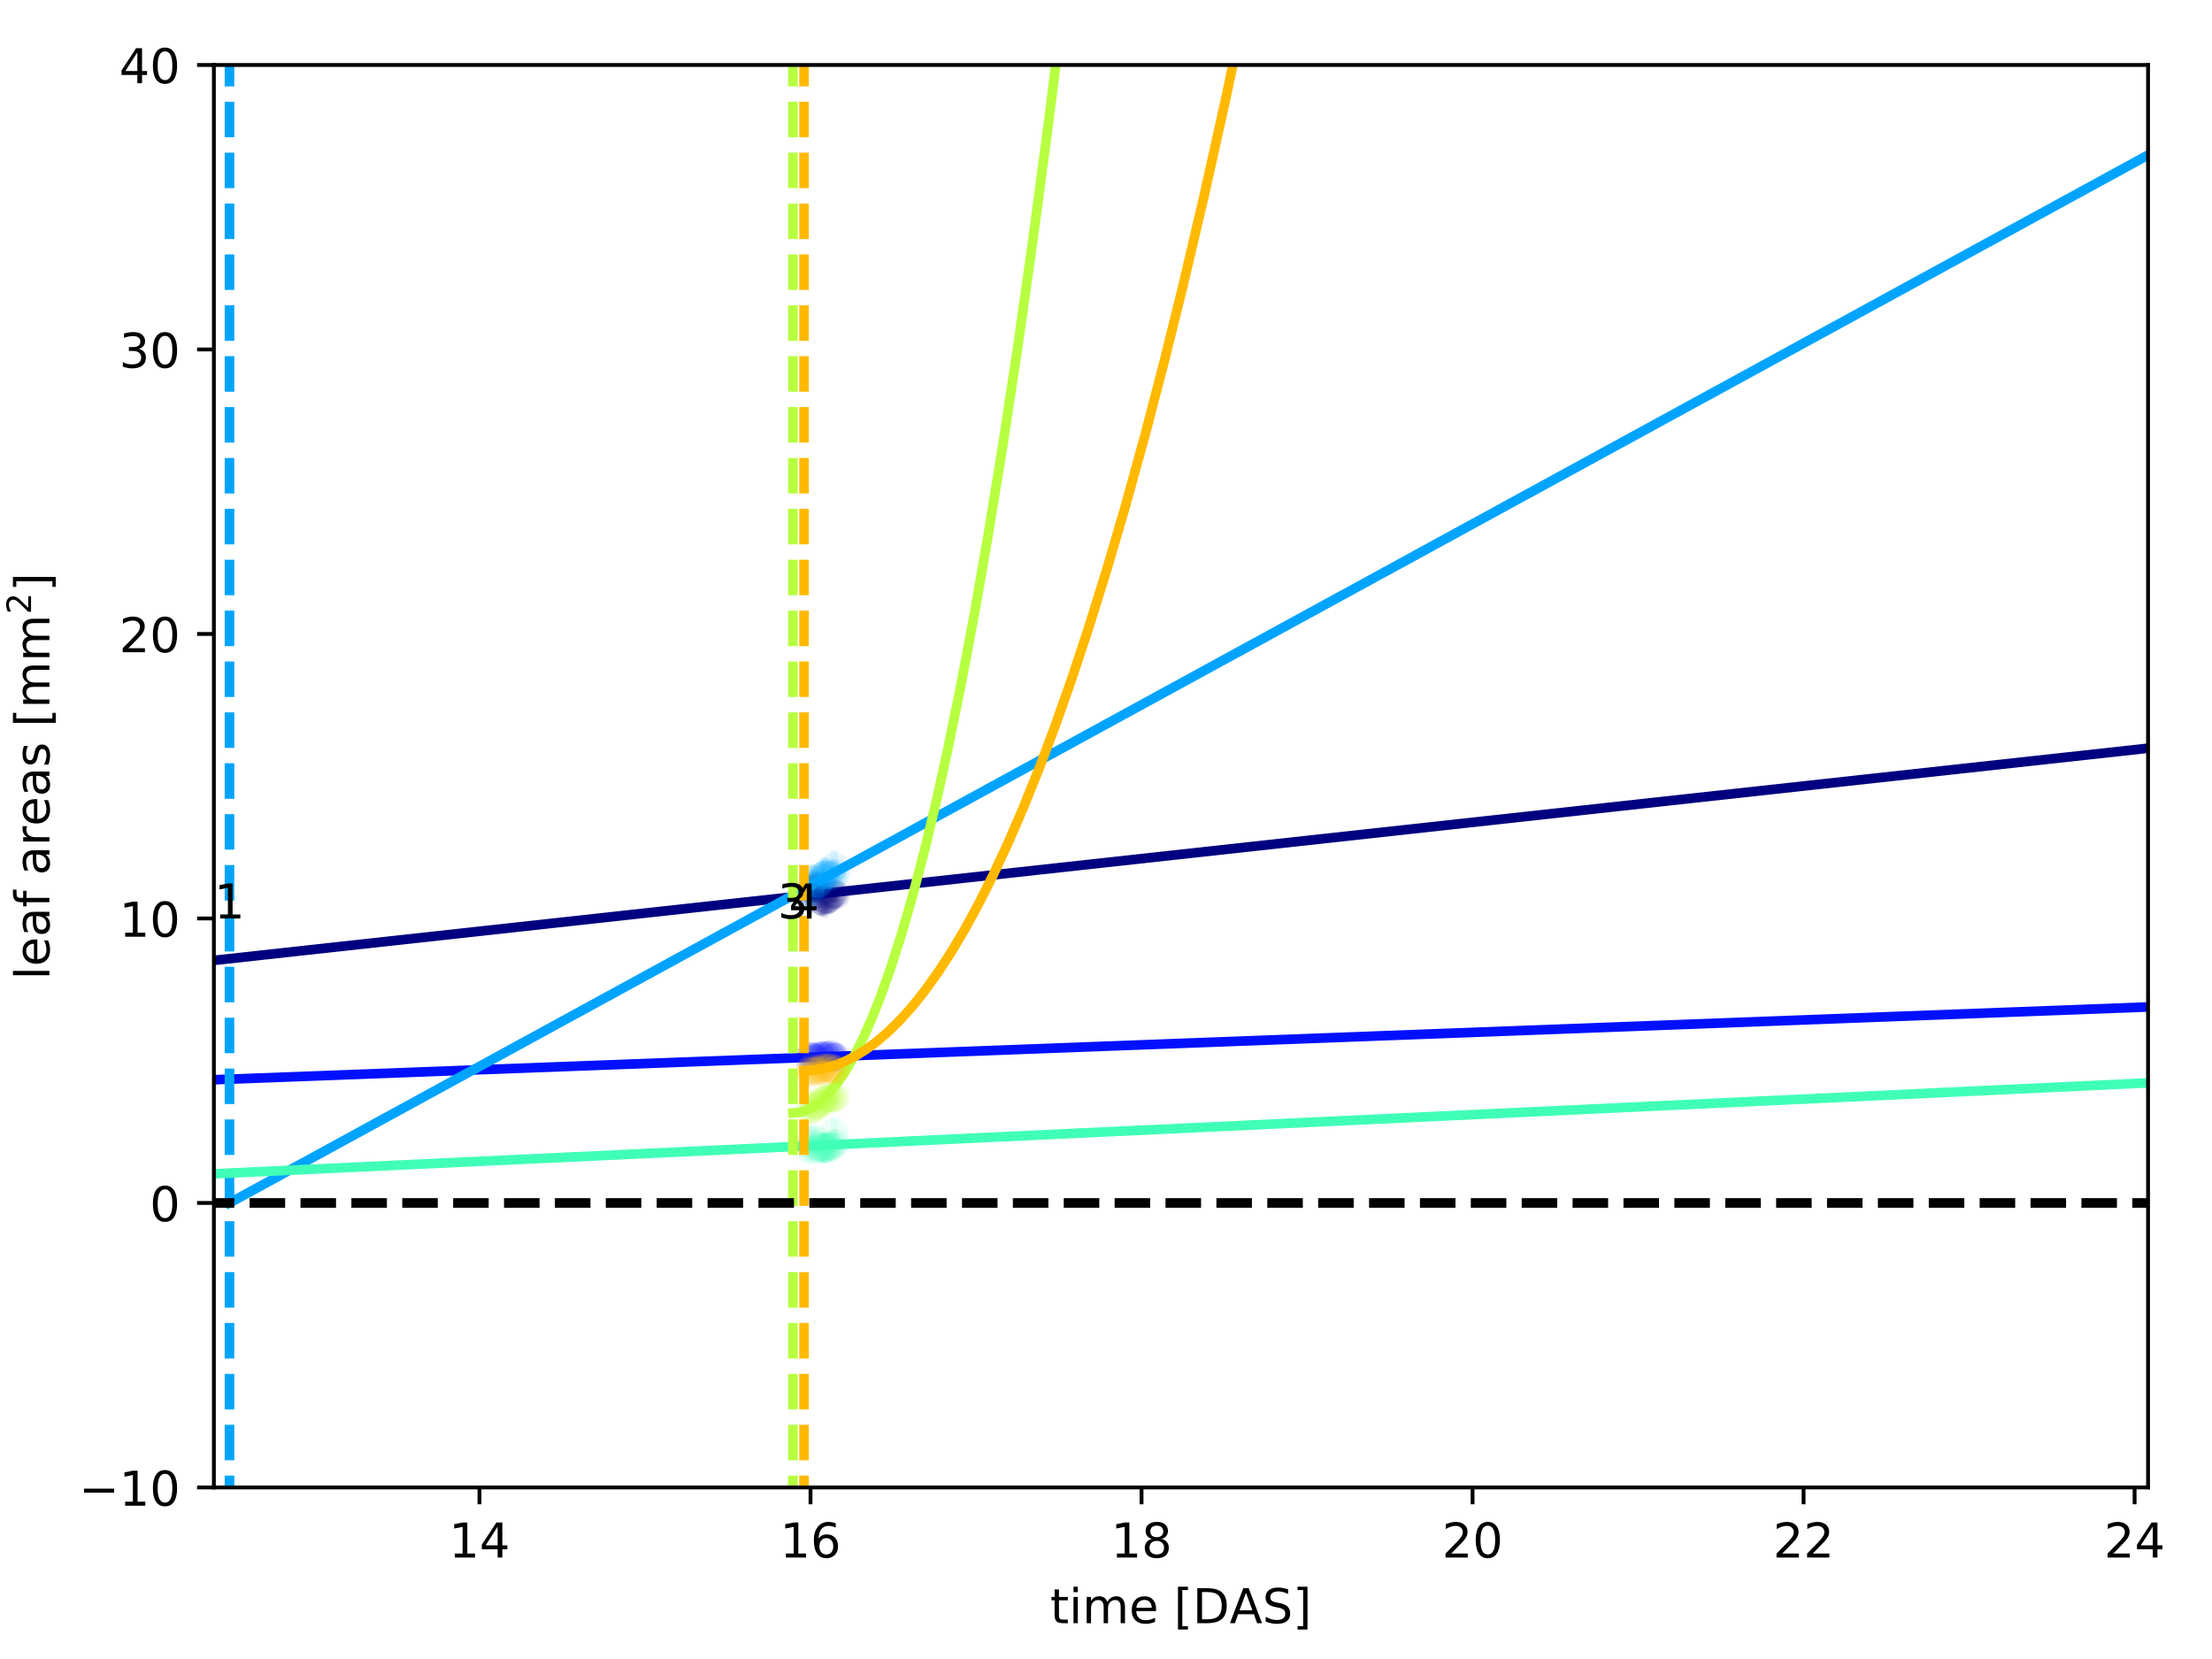 <?xml version="1.0" encoding="utf-8" standalone="no"?>
<!DOCTYPE svg PUBLIC "-//W3C//DTD SVG 1.1//EN"
  "http://www.w3.org/Graphics/SVG/1.1/DTD/svg11.dtd">
<!-- Created with matplotlib (http://matplotlib.org/) -->
<svg height="345.6pt" version="1.1" viewBox="0 0 460.8 345.6" width="460.8pt" xmlns="http://www.w3.org/2000/svg" xmlns:xlink="http://www.w3.org/1999/xlink">
 <defs>
  <style type="text/css">
*{stroke-linecap:butt;stroke-linejoin:round;}
  </style>
 </defs>
 <g id="figure_1">
  <g id="patch_1">
   <path d="M 0 345.6 
L 460.8 345.6 
L 460.8 0 
L 0 0 
z
" style="fill:#ffffff;"/>
  </g>
  <g id="axes_1">
   <g id="patch_2">
    <path d="M 44.555 309.863 
L 447.48 309.863 
L 447.48 13.535 
L 44.555 13.535 
z
" style="fill:#ffffff;"/>
   </g>
   <g id="matplotlib.axis_1">
    <g id="xtick_1">
     <g id="line2d_1">
      <defs>
       <path d="M 0 0 
L 0 3.5 
" id="m99dd44339e" style="stroke:#000000;stroke-width:0.8;"/>
      </defs>
      <g>
       <use style="stroke:#000000;stroke-width:0.8;" x="99.883" xlink:href="#m99dd44339e" y="309.863"/>
      </g>
     </g>
     <g id="text_1">
      <!-- 14 -->
      <defs>
       <path d="M 12.406 8.297 
L 28.516 8.297 
L 28.516 63.922 
L 10.984 60.406 
L 10.984 69.391 
L 28.422 72.906 
L 38.281 72.906 
L 38.281 8.297 
L 54.391 8.297 
L 54.391 0 
L 12.406 0 
z
" id="DejaVuSans-31"/>
       <path d="M 37.797 64.312 
L 12.891 25.391 
L 37.797 25.391 
z
M 35.203 72.906 
L 47.609 72.906 
L 47.609 25.391 
L 58.016 25.391 
L 58.016 17.188 
L 47.609 17.188 
L 47.609 0 
L 37.797 0 
L 37.797 17.188 
L 4.891 17.188 
L 4.891 26.703 
z
" id="DejaVuSans-34"/>
      </defs>
      <g transform="translate(93.521 324.462)scale(0.1 -0.1)">
       <use xlink:href="#DejaVuSans-31"/>
       <use x="63.623" xlink:href="#DejaVuSans-34"/>
      </g>
     </g>
    </g>
    <g id="xtick_2">
     <g id="line2d_2">
      <g>
       <use style="stroke:#000000;stroke-width:0.8;" x="168.842" xlink:href="#m99dd44339e" y="309.863"/>
      </g>
     </g>
     <g id="text_2">
      <!-- 16 -->
      <defs>
       <path d="M 33.016 40.375 
Q 26.375 40.375 22.484 35.828 
Q 18.609 31.297 18.609 23.391 
Q 18.609 15.531 22.484 10.953 
Q 26.375 6.391 33.016 6.391 
Q 39.656 6.391 43.531 10.953 
Q 47.406 15.531 47.406 23.391 
Q 47.406 31.297 43.531 35.828 
Q 39.656 40.375 33.016 40.375 
z
M 52.594 71.297 
L 52.594 62.312 
Q 48.875 64.062 45.094 64.984 
Q 41.312 65.922 37.594 65.922 
Q 27.828 65.922 22.672 59.328 
Q 17.531 52.734 16.797 39.406 
Q 19.672 43.656 24.016 45.922 
Q 28.375 48.188 33.594 48.188 
Q 44.578 48.188 50.953 41.516 
Q 57.328 34.859 57.328 23.391 
Q 57.328 12.156 50.688 5.359 
Q 44.047 -1.422 33.016 -1.422 
Q 20.359 -1.422 13.672 8.266 
Q 6.984 17.969 6.984 36.375 
Q 6.984 53.656 15.188 63.938 
Q 23.391 74.219 37.203 74.219 
Q 40.922 74.219 44.703 73.484 
Q 48.484 72.75 52.594 71.297 
z
" id="DejaVuSans-36"/>
      </defs>
      <g transform="translate(162.48 324.462)scale(0.1 -0.1)">
       <use xlink:href="#DejaVuSans-31"/>
       <use x="63.623" xlink:href="#DejaVuSans-36"/>
      </g>
     </g>
    </g>
    <g id="xtick_3">
     <g id="line2d_3">
      <g>
       <use style="stroke:#000000;stroke-width:0.8;" x="237.801" xlink:href="#m99dd44339e" y="309.863"/>
      </g>
     </g>
     <g id="text_3">
      <!-- 18 -->
      <defs>
       <path d="M 31.781 34.625 
Q 24.75 34.625 20.719 30.859 
Q 16.703 27.094 16.703 20.516 
Q 16.703 13.922 20.719 10.156 
Q 24.75 6.391 31.781 6.391 
Q 38.812 6.391 42.859 10.172 
Q 46.922 13.969 46.922 20.516 
Q 46.922 27.094 42.891 30.859 
Q 38.875 34.625 31.781 34.625 
z
M 21.922 38.812 
Q 15.578 40.375 12.031 44.719 
Q 8.5 49.078 8.5 55.328 
Q 8.5 64.062 14.719 69.141 
Q 20.953 74.219 31.781 74.219 
Q 42.672 74.219 48.875 69.141 
Q 55.078 64.062 55.078 55.328 
Q 55.078 49.078 51.531 44.719 
Q 48 40.375 41.703 38.812 
Q 48.828 37.156 52.797 32.312 
Q 56.781 27.484 56.781 20.516 
Q 56.781 9.906 50.312 4.234 
Q 43.844 -1.422 31.781 -1.422 
Q 19.734 -1.422 13.25 4.234 
Q 6.781 9.906 6.781 20.516 
Q 6.781 27.484 10.781 32.312 
Q 14.797 37.156 21.922 38.812 
z
M 18.312 54.391 
Q 18.312 48.734 21.844 45.562 
Q 25.391 42.391 31.781 42.391 
Q 38.141 42.391 41.719 45.562 
Q 45.312 48.734 45.312 54.391 
Q 45.312 60.062 41.719 63.234 
Q 38.141 66.406 31.781 66.406 
Q 25.391 66.406 21.844 63.234 
Q 18.312 60.062 18.312 54.391 
z
" id="DejaVuSans-38"/>
      </defs>
      <g transform="translate(231.438 324.462)scale(0.1 -0.1)">
       <use xlink:href="#DejaVuSans-31"/>
       <use x="63.623" xlink:href="#DejaVuSans-38"/>
      </g>
     </g>
    </g>
    <g id="xtick_4">
     <g id="line2d_4">
      <g>
       <use style="stroke:#000000;stroke-width:0.8;" x="306.76" xlink:href="#m99dd44339e" y="309.863"/>
      </g>
     </g>
     <g id="text_4">
      <!-- 20 -->
      <defs>
       <path d="M 19.188 8.297 
L 53.609 8.297 
L 53.609 0 
L 7.328 0 
L 7.328 8.297 
Q 12.938 14.109 22.625 23.891 
Q 32.328 33.688 34.812 36.531 
Q 39.547 41.844 41.422 45.531 
Q 43.312 49.219 43.312 52.781 
Q 43.312 58.594 39.234 62.25 
Q 35.156 65.922 28.609 65.922 
Q 23.969 65.922 18.812 64.312 
Q 13.672 62.703 7.812 59.422 
L 7.812 69.391 
Q 13.766 71.781 18.938 73 
Q 24.125 74.219 28.422 74.219 
Q 39.75 74.219 46.484 68.547 
Q 53.219 62.891 53.219 53.422 
Q 53.219 48.922 51.531 44.891 
Q 49.859 40.875 45.406 35.406 
Q 44.188 33.984 37.641 27.219 
Q 31.109 20.453 19.188 8.297 
z
" id="DejaVuSans-32"/>
       <path d="M 31.781 66.406 
Q 24.172 66.406 20.328 58.906 
Q 16.5 51.422 16.5 36.375 
Q 16.5 21.391 20.328 13.891 
Q 24.172 6.391 31.781 6.391 
Q 39.453 6.391 43.281 13.891 
Q 47.125 21.391 47.125 36.375 
Q 47.125 51.422 43.281 58.906 
Q 39.453 66.406 31.781 66.406 
z
M 31.781 74.219 
Q 44.047 74.219 50.516 64.516 
Q 56.984 54.828 56.984 36.375 
Q 56.984 17.969 50.516 8.266 
Q 44.047 -1.422 31.781 -1.422 
Q 19.531 -1.422 13.062 8.266 
Q 6.594 17.969 6.594 36.375 
Q 6.594 54.828 13.062 64.516 
Q 19.531 74.219 31.781 74.219 
z
" id="DejaVuSans-30"/>
      </defs>
      <g transform="translate(300.397 324.462)scale(0.1 -0.1)">
       <use xlink:href="#DejaVuSans-32"/>
       <use x="63.623" xlink:href="#DejaVuSans-30"/>
      </g>
     </g>
    </g>
    <g id="xtick_5">
     <g id="line2d_5">
      <g>
       <use style="stroke:#000000;stroke-width:0.8;" x="375.718" xlink:href="#m99dd44339e" y="309.863"/>
      </g>
     </g>
     <g id="text_5">
      <!-- 22 -->
      <g transform="translate(369.356 324.462)scale(0.1 -0.1)">
       <use xlink:href="#DejaVuSans-32"/>
       <use x="63.623" xlink:href="#DejaVuSans-32"/>
      </g>
     </g>
    </g>
    <g id="xtick_6">
     <g id="line2d_6">
      <g>
       <use style="stroke:#000000;stroke-width:0.8;" x="444.677" xlink:href="#m99dd44339e" y="309.863"/>
      </g>
     </g>
     <g id="text_6">
      <!-- 24 -->
      <g transform="translate(438.315 324.462)scale(0.1 -0.1)">
       <use xlink:href="#DejaVuSans-32"/>
       <use x="63.623" xlink:href="#DejaVuSans-34"/>
      </g>
     </g>
    </g>
    <g id="text_7">
     <!-- time [$\mathrm{DAS}$] -->
     <defs>
      <path d="M 18.312 70.219 
L 18.312 54.688 
L 36.812 54.688 
L 36.812 47.703 
L 18.312 47.703 
L 18.312 18.016 
Q 18.312 11.328 20.141 9.422 
Q 21.969 7.516 27.594 7.516 
L 36.812 7.516 
L 36.812 0 
L 27.594 0 
Q 17.188 0 13.234 3.875 
Q 9.281 7.766 9.281 18.016 
L 9.281 47.703 
L 2.688 47.703 
L 2.688 54.688 
L 9.281 54.688 
L 9.281 70.219 
z
" id="DejaVuSans-74"/>
      <path d="M 9.422 54.688 
L 18.406 54.688 
L 18.406 0 
L 9.422 0 
z
M 9.422 75.984 
L 18.406 75.984 
L 18.406 64.594 
L 9.422 64.594 
z
" id="DejaVuSans-69"/>
      <path d="M 52 44.188 
Q 55.375 50.25 60.062 53.125 
Q 64.75 56 71.094 56 
Q 79.641 56 84.281 50.016 
Q 88.922 44.047 88.922 33.016 
L 88.922 0 
L 79.891 0 
L 79.891 32.719 
Q 79.891 40.578 77.094 44.375 
Q 74.312 48.188 68.609 48.188 
Q 61.625 48.188 57.562 43.547 
Q 53.516 38.922 53.516 30.906 
L 53.516 0 
L 44.484 0 
L 44.484 32.719 
Q 44.484 40.625 41.703 44.406 
Q 38.922 48.188 33.109 48.188 
Q 26.219 48.188 22.156 43.531 
Q 18.109 38.875 18.109 30.906 
L 18.109 0 
L 9.078 0 
L 9.078 54.688 
L 18.109 54.688 
L 18.109 46.188 
Q 21.188 51.219 25.484 53.609 
Q 29.781 56 35.688 56 
Q 41.656 56 45.828 52.969 
Q 50 49.953 52 44.188 
z
" id="DejaVuSans-6d"/>
      <path d="M 56.203 29.594 
L 56.203 25.203 
L 14.891 25.203 
Q 15.484 15.922 20.484 11.062 
Q 25.484 6.203 34.422 6.203 
Q 39.594 6.203 44.453 7.469 
Q 49.312 8.734 54.109 11.281 
L 54.109 2.781 
Q 49.266 0.734 44.188 -0.344 
Q 39.109 -1.422 33.891 -1.422 
Q 20.797 -1.422 13.156 6.188 
Q 5.516 13.812 5.516 26.812 
Q 5.516 40.234 12.766 48.109 
Q 20.016 56 32.328 56 
Q 43.359 56 49.781 48.891 
Q 56.203 41.797 56.203 29.594 
z
M 47.219 32.234 
Q 47.125 39.594 43.094 43.984 
Q 39.062 48.391 32.422 48.391 
Q 24.906 48.391 20.391 44.141 
Q 15.875 39.891 15.188 32.172 
z
" id="DejaVuSans-65"/>
      <path id="DejaVuSans-20"/>
      <path d="M 8.594 75.984 
L 29.297 75.984 
L 29.297 69 
L 17.578 69 
L 17.578 -6.203 
L 29.297 -6.203 
L 29.297 -13.188 
L 8.594 -13.188 
z
" id="DejaVuSans-5b"/>
      <path d="M 19.672 64.797 
L 19.672 8.109 
L 31.594 8.109 
Q 46.688 8.109 53.688 14.938 
Q 60.688 21.781 60.688 36.531 
Q 60.688 51.172 53.688 57.984 
Q 46.688 64.797 31.594 64.797 
z
M 9.812 72.906 
L 30.078 72.906 
Q 51.266 72.906 61.172 64.094 
Q 71.094 55.281 71.094 36.531 
Q 71.094 17.672 61.125 8.828 
Q 51.172 0 30.078 0 
L 9.812 0 
z
" id="DejaVuSans-44"/>
      <path d="M 34.188 63.188 
L 20.797 26.906 
L 47.609 26.906 
z
M 28.609 72.906 
L 39.797 72.906 
L 67.578 0 
L 57.328 0 
L 50.688 18.703 
L 17.828 18.703 
L 11.188 0 
L 0.781 0 
z
" id="DejaVuSans-41"/>
      <path d="M 53.516 70.516 
L 53.516 60.891 
Q 47.906 63.578 42.922 64.891 
Q 37.938 66.219 33.297 66.219 
Q 25.25 66.219 20.875 63.094 
Q 16.5 59.969 16.5 54.203 
Q 16.5 49.359 19.406 46.891 
Q 22.312 44.438 30.422 42.922 
L 36.375 41.703 
Q 47.406 39.594 52.656 34.297 
Q 57.906 29 57.906 20.125 
Q 57.906 9.516 50.797 4.047 
Q 43.703 -1.422 29.984 -1.422 
Q 24.812 -1.422 18.969 -0.25 
Q 13.141 0.922 6.891 3.219 
L 6.891 13.375 
Q 12.891 10.016 18.656 8.297 
Q 24.422 6.594 29.984 6.594 
Q 38.422 6.594 43.016 9.906 
Q 47.609 13.234 47.609 19.391 
Q 47.609 24.75 44.312 27.781 
Q 41.016 30.812 33.5 32.328 
L 27.484 33.5 
Q 16.453 35.688 11.516 40.375 
Q 6.594 45.062 6.594 53.422 
Q 6.594 63.094 13.406 68.656 
Q 20.219 74.219 32.172 74.219 
Q 37.312 74.219 42.625 73.281 
Q 47.953 72.359 53.516 70.516 
z
" id="DejaVuSans-53"/>
      <path d="M 30.422 75.984 
L 30.422 -13.188 
L 9.719 -13.188 
L 9.719 -6.203 
L 21.391 -6.203 
L 21.391 69 
L 9.719 69 
L 9.719 75.984 
z
" id="DejaVuSans-5d"/>
     </defs>
     <g transform="translate(218.768 338.14)scale(0.1 -0.1)">
      <use transform="translate(0 0.016)" xlink:href="#DejaVuSans-74"/>
      <use transform="translate(39.209 0.016)" xlink:href="#DejaVuSans-69"/>
      <use transform="translate(66.992 0.016)" xlink:href="#DejaVuSans-6d"/>
      <use transform="translate(164.404 0.016)" xlink:href="#DejaVuSans-65"/>
      <use transform="translate(225.928 0.016)" xlink:href="#DejaVuSans-20"/>
      <use transform="translate(257.715 0.016)" xlink:href="#DejaVuSans-5b"/>
      <use transform="translate(296.729 0.016)" xlink:href="#DejaVuSans-44"/>
      <use transform="translate(373.73 0.016)" xlink:href="#DejaVuSans-41"/>
      <use transform="translate(442.139 0.016)" xlink:href="#DejaVuSans-53"/>
      <use transform="translate(505.615 0.016)" xlink:href="#DejaVuSans-5d"/>
     </g>
    </g>
   </g>
   <g id="matplotlib.axis_2">
    <g id="ytick_1">
     <g id="line2d_7">
      <defs>
       <path d="M 0 0 
L -3.5 0 
" id="mfbaf36a6f8" style="stroke:#000000;stroke-width:0.8;"/>
      </defs>
      <g>
       <use style="stroke:#000000;stroke-width:0.8;" x="44.555" xlink:href="#mfbaf36a6f8" y="309.863"/>
      </g>
     </g>
     <g id="text_8">
      <!-- −10 -->
      <defs>
       <path d="M 10.594 35.5 
L 73.188 35.5 
L 73.188 27.203 
L 10.594 27.203 
z
" id="DejaVuSans-2212"/>
      </defs>
      <g transform="translate(16.451 313.663)scale(0.1 -0.1)">
       <use xlink:href="#DejaVuSans-2212"/>
       <use x="83.789" xlink:href="#DejaVuSans-31"/>
       <use x="147.412" xlink:href="#DejaVuSans-30"/>
      </g>
     </g>
    </g>
    <g id="ytick_2">
     <g id="line2d_8">
      <g>
       <use style="stroke:#000000;stroke-width:0.8;" x="44.555" xlink:href="#mfbaf36a6f8" y="250.598"/>
      </g>
     </g>
     <g id="text_9">
      <!-- 0 -->
      <g transform="translate(31.193 254.397)scale(0.1 -0.1)">
       <use xlink:href="#DejaVuSans-30"/>
      </g>
     </g>
    </g>
    <g id="ytick_3">
     <g id="line2d_9">
      <g>
       <use style="stroke:#000000;stroke-width:0.8;" x="44.555" xlink:href="#mfbaf36a6f8" y="191.332"/>
      </g>
     </g>
     <g id="text_10">
      <!-- 10 -->
      <g transform="translate(24.83 195.131)scale(0.1 -0.1)">
       <use xlink:href="#DejaVuSans-31"/>
       <use x="63.623" xlink:href="#DejaVuSans-30"/>
      </g>
     </g>
    </g>
    <g id="ytick_4">
     <g id="line2d_10">
      <g>
       <use style="stroke:#000000;stroke-width:0.8;" x="44.555" xlink:href="#mfbaf36a6f8" y="132.067"/>
      </g>
     </g>
     <g id="text_11">
      <!-- 20 -->
      <g transform="translate(24.83 135.866)scale(0.1 -0.1)">
       <use xlink:href="#DejaVuSans-32"/>
       <use x="63.623" xlink:href="#DejaVuSans-30"/>
      </g>
     </g>
    </g>
    <g id="ytick_5">
     <g id="line2d_11">
      <g>
       <use style="stroke:#000000;stroke-width:0.8;" x="44.555" xlink:href="#mfbaf36a6f8" y="72.801"/>
      </g>
     </g>
     <g id="text_12">
      <!-- 30 -->
      <defs>
       <path d="M 40.578 39.312 
Q 47.656 37.797 51.625 33 
Q 55.609 28.219 55.609 21.188 
Q 55.609 10.406 48.188 4.484 
Q 40.766 -1.422 27.094 -1.422 
Q 22.516 -1.422 17.656 -0.516 
Q 12.797 0.391 7.625 2.203 
L 7.625 11.719 
Q 11.719 9.328 16.594 8.109 
Q 21.484 6.891 26.812 6.891 
Q 36.078 6.891 40.938 10.547 
Q 45.797 14.203 45.797 21.188 
Q 45.797 27.641 41.281 31.266 
Q 36.766 34.906 28.719 34.906 
L 20.219 34.906 
L 20.219 43.016 
L 29.109 43.016 
Q 36.375 43.016 40.234 45.922 
Q 44.094 48.828 44.094 54.297 
Q 44.094 59.906 40.109 62.906 
Q 36.141 65.922 28.719 65.922 
Q 24.656 65.922 20.016 65.031 
Q 15.375 64.156 9.812 62.312 
L 9.812 71.094 
Q 15.438 72.656 20.344 73.438 
Q 25.25 74.219 29.594 74.219 
Q 40.828 74.219 47.359 69.109 
Q 53.906 64.016 53.906 55.328 
Q 53.906 49.266 50.438 45.094 
Q 46.969 40.922 40.578 39.312 
z
" id="DejaVuSans-33"/>
      </defs>
      <g transform="translate(24.83 76.6)scale(0.1 -0.1)">
       <use xlink:href="#DejaVuSans-33"/>
       <use x="63.623" xlink:href="#DejaVuSans-30"/>
      </g>
     </g>
    </g>
    <g id="ytick_6">
     <g id="line2d_12">
      <g>
       <use style="stroke:#000000;stroke-width:0.8;" x="44.555" xlink:href="#mfbaf36a6f8" y="13.535"/>
      </g>
     </g>
     <g id="text_13">
      <!-- 40 -->
      <g transform="translate(24.83 17.335)scale(0.1 -0.1)">
       <use xlink:href="#DejaVuSans-34"/>
       <use x="63.623" xlink:href="#DejaVuSans-30"/>
      </g>
     </g>
    </g>
    <g id="text_14">
     <!-- leaf areas [$\mathrm{mm}^2$] -->
     <defs>
      <path d="M 9.422 75.984 
L 18.406 75.984 
L 18.406 0 
L 9.422 0 
z
" id="DejaVuSans-6c"/>
      <path d="M 34.281 27.484 
Q 23.391 27.484 19.188 25 
Q 14.984 22.516 14.984 16.5 
Q 14.984 11.719 18.141 8.906 
Q 21.297 6.109 26.703 6.109 
Q 34.188 6.109 38.703 11.406 
Q 43.219 16.703 43.219 25.484 
L 43.219 27.484 
z
M 52.203 31.203 
L 52.203 0 
L 43.219 0 
L 43.219 8.297 
Q 40.141 3.328 35.547 0.953 
Q 30.953 -1.422 24.312 -1.422 
Q 15.922 -1.422 10.953 3.297 
Q 6 8.016 6 15.922 
Q 6 25.141 12.172 29.828 
Q 18.359 34.516 30.609 34.516 
L 43.219 34.516 
L 43.219 35.406 
Q 43.219 41.609 39.141 45 
Q 35.062 48.391 27.688 48.391 
Q 23 48.391 18.547 47.266 
Q 14.109 46.141 10.016 43.891 
L 10.016 52.203 
Q 14.938 54.109 19.578 55.047 
Q 24.219 56 28.609 56 
Q 40.484 56 46.344 49.844 
Q 52.203 43.703 52.203 31.203 
z
" id="DejaVuSans-61"/>
      <path d="M 37.109 75.984 
L 37.109 68.5 
L 28.516 68.5 
Q 23.688 68.5 21.797 66.547 
Q 19.922 64.594 19.922 59.516 
L 19.922 54.688 
L 34.719 54.688 
L 34.719 47.703 
L 19.922 47.703 
L 19.922 0 
L 10.891 0 
L 10.891 47.703 
L 2.297 47.703 
L 2.297 54.688 
L 10.891 54.688 
L 10.891 58.5 
Q 10.891 67.625 15.141 71.797 
Q 19.391 75.984 28.609 75.984 
z
" id="DejaVuSans-66"/>
      <path d="M 41.109 46.297 
Q 39.594 47.172 37.812 47.578 
Q 36.031 48 33.891 48 
Q 26.266 48 22.188 43.047 
Q 18.109 38.094 18.109 28.812 
L 18.109 0 
L 9.078 0 
L 9.078 54.688 
L 18.109 54.688 
L 18.109 46.188 
Q 20.953 51.172 25.484 53.578 
Q 30.031 56 36.531 56 
Q 37.453 56 38.578 55.875 
Q 39.703 55.766 41.062 55.516 
z
" id="DejaVuSans-72"/>
      <path d="M 44.281 53.078 
L 44.281 44.578 
Q 40.484 46.531 36.375 47.5 
Q 32.281 48.484 27.875 48.484 
Q 21.188 48.484 17.844 46.438 
Q 14.5 44.391 14.5 40.281 
Q 14.5 37.156 16.891 35.375 
Q 19.281 33.594 26.516 31.984 
L 29.594 31.297 
Q 39.156 29.25 43.188 25.516 
Q 47.219 21.781 47.219 15.094 
Q 47.219 7.469 41.188 3.016 
Q 35.156 -1.422 24.609 -1.422 
Q 20.219 -1.422 15.453 -0.562 
Q 10.688 0.297 5.422 2 
L 5.422 11.281 
Q 10.406 8.688 15.234 7.391 
Q 20.062 6.109 24.812 6.109 
Q 31.156 6.109 34.562 8.281 
Q 37.984 10.453 37.984 14.406 
Q 37.984 18.062 35.516 20.016 
Q 33.062 21.969 24.703 23.781 
L 21.578 24.516 
Q 13.234 26.266 9.516 29.906 
Q 5.812 33.547 5.812 39.891 
Q 5.812 47.609 11.281 51.797 
Q 16.75 56 26.812 56 
Q 31.781 56 36.172 55.266 
Q 40.578 54.547 44.281 53.078 
z
" id="DejaVuSans-73"/>
     </defs>
     <g transform="translate(10.371 204.099)rotate(-90)scale(0.1 -0.1)">
      <use transform="translate(0 0.766)" xlink:href="#DejaVuSans-6c"/>
      <use transform="translate(27.783 0.766)" xlink:href="#DejaVuSans-65"/>
      <use transform="translate(89.307 0.766)" xlink:href="#DejaVuSans-61"/>
      <use transform="translate(150.586 0.766)" xlink:href="#DejaVuSans-66"/>
      <use transform="translate(185.791 0.766)" xlink:href="#DejaVuSans-20"/>
      <use transform="translate(217.578 0.766)" xlink:href="#DejaVuSans-61"/>
      <use transform="translate(278.857 0.766)" xlink:href="#DejaVuSans-72"/>
      <use transform="translate(319.971 0.766)" xlink:href="#DejaVuSans-65"/>
      <use transform="translate(381.494 0.766)" xlink:href="#DejaVuSans-61"/>
      <use transform="translate(442.773 0.766)" xlink:href="#DejaVuSans-73"/>
      <use transform="translate(494.873 0.766)" xlink:href="#DejaVuSans-20"/>
      <use transform="translate(526.66 0.766)" xlink:href="#DejaVuSans-5b"/>
      <use transform="translate(565.674 0.766)" xlink:href="#DejaVuSans-6d"/>
      <use transform="translate(663.086 0.766)" xlink:href="#DejaVuSans-6d"/>
      <use transform="translate(761.455 39.047)scale(0.7)" xlink:href="#DejaVuSans-32"/>
      <use transform="translate(808.726 0.766)" xlink:href="#DejaVuSans-5d"/>
     </g>
    </g>
   </g>
   <g id="LineCollection_1">
    <path clip-path="url(#p7c2712682e)" d="M 168.532 189.621 
L 168.532 184.681 
" style="fill:none;stroke:#000080;stroke-opacity:0.1;stroke-width:1.5;"/>
    <path clip-path="url(#p7c2712682e)" d="M 168.842 187.923 
L 168.842 183.613 
" style="fill:none;stroke:#000080;stroke-opacity:0.1;stroke-width:1.5;"/>
    <path clip-path="url(#p7c2712682e)" d="M 169.152 187.923 
L 169.152 182.575 
" style="fill:none;stroke:#000080;stroke-opacity:0.1;stroke-width:1.5;"/>
    <path clip-path="url(#p7c2712682e)" d="M 169.462 187.923 
L 169.462 182.156 
" style="fill:none;stroke:#000080;stroke-opacity:0.1;stroke-width:1.5;"/>
    <path clip-path="url(#p7c2712682e)" d="M 169.772 187.923 
L 169.772 181.44 
" style="fill:none;stroke:#000080;stroke-opacity:0.1;stroke-width:1.5;"/>
    <path clip-path="url(#p7c2712682e)" d="M 170.082 187.923 
L 170.082 181.825 
" style="fill:none;stroke:#000080;stroke-opacity:0.1;stroke-width:1.5;"/>
    <path clip-path="url(#p7c2712682e)" d="M 170.392 187.923 
L 170.392 184.286 
" style="fill:none;stroke:#000080;stroke-opacity:0.1;stroke-width:1.5;"/>
    <path clip-path="url(#p7c2712682e)" d="M 170.702 189.266 
L 170.702 184.681 
" style="fill:none;stroke:#000080;stroke-opacity:0.1;stroke-width:1.5;"/>
    <path clip-path="url(#p7c2712682e)" d="M 171.012 190.698 
L 171.012 184.681 
" style="fill:none;stroke:#000080;stroke-opacity:0.1;stroke-width:1.5;"/>
    <path clip-path="url(#p7c2712682e)" d="M 171.322 190.632 
L 171.322 184.681 
" style="fill:none;stroke:#000080;stroke-opacity:0.1;stroke-width:1.5;"/>
    <path clip-path="url(#p7c2712682e)" d="M 171.632 191.164 
L 171.632 184.681 
" style="fill:none;stroke:#000080;stroke-opacity:0.1;stroke-width:1.5;"/>
    <path clip-path="url(#p7c2712682e)" d="M 171.942 190.188 
L 171.942 184.681 
" style="fill:none;stroke:#000080;stroke-opacity:0.1;stroke-width:1.5;"/>
    <path clip-path="url(#p7c2712682e)" d="M 172.251 190.229 
L 172.251 184.681 
" style="fill:none;stroke:#000080;stroke-opacity:0.1;stroke-width:1.5;"/>
    <path clip-path="url(#p7c2712682e)" d="M 172.561 190.08 
L 172.561 184.681 
" style="fill:none;stroke:#000080;stroke-opacity:0.1;stroke-width:1.5;"/>
    <path clip-path="url(#p7c2712682e)" d="M 172.871 189.102 
L 172.871 184.681 
" style="fill:none;stroke:#000080;stroke-opacity:0.1;stroke-width:1.5;"/>
    <path clip-path="url(#p7c2712682e)" d="M 173.181 188.221 
L 173.181 184.874 
" style="fill:none;stroke:#000080;stroke-opacity:0.1;stroke-width:1.5;"/>
    <path clip-path="url(#p7c2712682e)" d="M 173.491 187.923 
L 173.491 184.603 
" style="fill:none;stroke:#000080;stroke-opacity:0.1;stroke-width:1.5;"/>
    <path clip-path="url(#p7c2712682e)" d="M 173.801 187.923 
L 173.801 184.432 
" style="fill:none;stroke:#000080;stroke-opacity:0.1;stroke-width:1.5;"/>
    <path clip-path="url(#p7c2712682e)" d="M 174.111 187.923 
L 174.111 184.979 
" style="fill:none;stroke:#000080;stroke-opacity:0.1;stroke-width:1.5;"/>
   </g>
   <g id="LineCollection_2">
    <path clip-path="url(#p7c2712682e)" d="M 168.532 221.011 
L 168.532 219.959 
" style="fill:none;stroke:#0010ff;stroke-opacity:0.1;stroke-width:1.5;"/>
    <path clip-path="url(#p7c2712682e)" d="M 168.842 220.675 
L 168.842 219.385 
" style="fill:none;stroke:#0010ff;stroke-opacity:0.1;stroke-width:1.5;"/>
    <path clip-path="url(#p7c2712682e)" d="M 169.152 220.675 
L 169.152 219.519 
" style="fill:none;stroke:#0010ff;stroke-opacity:0.1;stroke-width:1.5;"/>
    <path clip-path="url(#p7c2712682e)" d="M 169.462 220.675 
L 169.462 219.719 
" style="fill:none;stroke:#0010ff;stroke-opacity:0.1;stroke-width:1.5;"/>
    <path clip-path="url(#p7c2712682e)" d="M 169.772 221.508 
L 169.772 219.841 
" style="fill:none;stroke:#0010ff;stroke-opacity:0.1;stroke-width:1.5;"/>
    <path clip-path="url(#p7c2712682e)" d="M 170.082 220.961 
L 170.082 219.83 
" style="fill:none;stroke:#0010ff;stroke-opacity:0.1;stroke-width:1.5;"/>
    <path clip-path="url(#p7c2712682e)" d="M 170.392 220.995 
L 170.392 219.668 
" style="fill:none;stroke:#0010ff;stroke-opacity:0.1;stroke-width:1.5;"/>
    <path clip-path="url(#p7c2712682e)" d="M 170.702 220.675 
L 170.702 219.275 
" style="fill:none;stroke:#0010ff;stroke-opacity:0.1;stroke-width:1.5;"/>
    <path clip-path="url(#p7c2712682e)" d="M 171.012 220.675 
L 171.012 219.244 
" style="fill:none;stroke:#0010ff;stroke-opacity:0.1;stroke-width:1.5;"/>
    <path clip-path="url(#p7c2712682e)" d="M 171.322 220.675 
L 171.322 219.617 
" style="fill:none;stroke:#0010ff;stroke-opacity:0.1;stroke-width:1.5;"/>
    <path clip-path="url(#p7c2712682e)" d="M 171.632 220.675 
L 171.632 219.042 
" style="fill:none;stroke:#0010ff;stroke-opacity:0.1;stroke-width:1.5;"/>
    <path clip-path="url(#p7c2712682e)" d="M 171.942 220.675 
L 171.942 219.008 
" style="fill:none;stroke:#0010ff;stroke-opacity:0.1;stroke-width:1.5;"/>
    <path clip-path="url(#p7c2712682e)" d="M 172.251 220.868 
L 172.251 219.668 
" style="fill:none;stroke:#0010ff;stroke-opacity:0.1;stroke-width:1.5;"/>
    <path clip-path="url(#p7c2712682e)" d="M 172.561 220.675 
L 172.561 219.237 
" style="fill:none;stroke:#0010ff;stroke-opacity:0.1;stroke-width:1.5;"/>
    <path clip-path="url(#p7c2712682e)" d="M 172.871 220.675 
L 172.871 218.985 
" style="fill:none;stroke:#0010ff;stroke-opacity:0.1;stroke-width:1.5;"/>
    <path clip-path="url(#p7c2712682e)" d="M 173.181 220.395 
L 173.181 218.94 
" style="fill:none;stroke:#0010ff;stroke-opacity:0.1;stroke-width:1.5;"/>
    <path clip-path="url(#p7c2712682e)" d="M 173.491 220.857 
L 173.491 219.668 
" style="fill:none;stroke:#0010ff;stroke-opacity:0.1;stroke-width:1.5;"/>
    <path clip-path="url(#p7c2712682e)" d="M 173.801 220.681 
L 173.801 219.668 
" style="fill:none;stroke:#0010ff;stroke-opacity:0.1;stroke-width:1.5;"/>
    <path clip-path="url(#p7c2712682e)" d="M 174.111 220.856 
L 174.111 219.668 
" style="fill:none;stroke:#0010ff;stroke-opacity:0.1;stroke-width:1.5;"/>
   </g>
   <g id="LineCollection_3">
    <path clip-path="url(#p7c2712682e)" d="M 168.532 189.083 
L 168.532 182.52 
" style="fill:none;stroke:#00a4ff;stroke-opacity:0.1;stroke-width:1.5;"/>
    <path clip-path="url(#p7c2712682e)" d="M 168.842 189.538 
L 168.842 182.331 
" style="fill:none;stroke:#00a4ff;stroke-opacity:0.1;stroke-width:1.5;"/>
    <path clip-path="url(#p7c2712682e)" d="M 169.152 185.934 
L 169.152 182.268 
" style="fill:none;stroke:#00a4ff;stroke-opacity:0.1;stroke-width:1.5;"/>
    <path clip-path="url(#p7c2712682e)" d="M 169.462 185.934 
L 169.462 180.19 
" style="fill:none;stroke:#00a4ff;stroke-opacity:0.1;stroke-width:1.5;"/>
    <path clip-path="url(#p7c2712682e)" d="M 169.772 185.934 
L 169.772 180.612 
" style="fill:none;stroke:#00a4ff;stroke-opacity:0.1;stroke-width:1.5;"/>
    <path clip-path="url(#p7c2712682e)" d="M 170.082 186.728 
L 170.082 181.732 
" style="fill:none;stroke:#00a4ff;stroke-opacity:0.1;stroke-width:1.5;"/>
    <path clip-path="url(#p7c2712682e)" d="M 170.392 186.561 
L 170.392 181.732 
" style="fill:none;stroke:#00a4ff;stroke-opacity:0.1;stroke-width:1.5;"/>
    <path clip-path="url(#p7c2712682e)" d="M 170.702 186.261 
L 170.702 181.732 
" style="fill:none;stroke:#00a4ff;stroke-opacity:0.1;stroke-width:1.5;"/>
    <path clip-path="url(#p7c2712682e)" d="M 171.012 185.934 
L 171.012 179.106 
" style="fill:none;stroke:#00a4ff;stroke-opacity:0.1;stroke-width:1.5;"/>
    <path clip-path="url(#p7c2712682e)" d="M 171.322 185.934 
L 171.322 180.072 
" style="fill:none;stroke:#00a4ff;stroke-opacity:0.1;stroke-width:1.5;"/>
    <path clip-path="url(#p7c2712682e)" d="M 171.632 185.934 
L 171.632 178.727 
" style="fill:none;stroke:#00a4ff;stroke-opacity:0.1;stroke-width:1.5;"/>
    <path clip-path="url(#p7c2712682e)" d="M 171.942 185.934 
L 171.942 178.612 
" style="fill:none;stroke:#00a4ff;stroke-opacity:0.1;stroke-width:1.5;"/>
    <path clip-path="url(#p7c2712682e)" d="M 172.251 184.23 
L 172.251 180.06 
" style="fill:none;stroke:#00a4ff;stroke-opacity:0.1;stroke-width:1.5;"/>
    <path clip-path="url(#p7c2712682e)" d="M 172.561 184.23 
L 172.561 180.45 
" style="fill:none;stroke:#00a4ff;stroke-opacity:0.1;stroke-width:1.5;"/>
    <path clip-path="url(#p7c2712682e)" d="M 172.871 184.23 
L 172.871 179.233 
" style="fill:none;stroke:#00a4ff;stroke-opacity:0.1;stroke-width:1.5;"/>
    <path clip-path="url(#p7c2712682e)" d="M 173.181 184.23 
L 173.181 180.23 
" style="fill:none;stroke:#00a4ff;stroke-opacity:0.1;stroke-width:1.5;"/>
    <path clip-path="url(#p7c2712682e)" d="M 173.491 184.484 
L 173.491 180.555 
" style="fill:none;stroke:#00a4ff;stroke-opacity:0.1;stroke-width:1.5;"/>
    <path clip-path="url(#p7c2712682e)" d="M 173.801 183.996 
L 173.801 177.113 
" style="fill:none;stroke:#00a4ff;stroke-opacity:0.1;stroke-width:1.5;"/>
    <path clip-path="url(#p7c2712682e)" d="M 174.111 183.242 
L 174.111 180.555 
" style="fill:none;stroke:#00a4ff;stroke-opacity:0.1;stroke-width:1.5;"/>
   </g>
   <g id="LineCollection_4">
    <path clip-path="url(#p7c2712682e)" d="M 168.532 241.446 
L 168.532 237.358 
" style="fill:none;stroke:#40ffb7;stroke-opacity:0.1;stroke-width:1.5;"/>
    <path clip-path="url(#p7c2712682e)" d="M 168.842 239.515 
L 168.842 235.824 
" style="fill:none;stroke:#40ffb7;stroke-opacity:0.1;stroke-width:1.5;"/>
    <path clip-path="url(#p7c2712682e)" d="M 169.152 241.673 
L 169.152 237.358 
" style="fill:none;stroke:#40ffb7;stroke-opacity:0.1;stroke-width:1.5;"/>
    <path clip-path="url(#p7c2712682e)" d="M 169.462 239.515 
L 169.462 235.332 
" style="fill:none;stroke:#40ffb7;stroke-opacity:0.1;stroke-width:1.5;"/>
    <path clip-path="url(#p7c2712682e)" d="M 169.772 239.515 
L 169.772 235.201 
" style="fill:none;stroke:#40ffb7;stroke-opacity:0.1;stroke-width:1.5;"/>
    <path clip-path="url(#p7c2712682e)" d="M 170.082 241.233 
L 170.082 237.358 
" style="fill:none;stroke:#40ffb7;stroke-opacity:0.1;stroke-width:1.5;"/>
    <path clip-path="url(#p7c2712682e)" d="M 170.392 240.039 
L 170.392 237.358 
" style="fill:none;stroke:#40ffb7;stroke-opacity:0.1;stroke-width:1.5;"/>
    <path clip-path="url(#p7c2712682e)" d="M 170.702 240.541 
L 170.702 237.358 
" style="fill:none;stroke:#40ffb7;stroke-opacity:0.1;stroke-width:1.5;"/>
    <path clip-path="url(#p7c2712682e)" d="M 171.012 242.312 
L 171.012 236.019 
" style="fill:none;stroke:#40ffb7;stroke-opacity:0.1;stroke-width:1.5;"/>
    <path clip-path="url(#p7c2712682e)" d="M 171.322 242.397 
L 171.322 236.019 
" style="fill:none;stroke:#40ffb7;stroke-opacity:0.1;stroke-width:1.5;"/>
    <path clip-path="url(#p7c2712682e)" d="M 171.632 242.1 
L 171.632 236.019 
" style="fill:none;stroke:#40ffb7;stroke-opacity:0.1;stroke-width:1.5;"/>
    <path clip-path="url(#p7c2712682e)" d="M 171.942 242.258 
L 171.942 236.019 
" style="fill:none;stroke:#40ffb7;stroke-opacity:0.1;stroke-width:1.5;"/>
    <path clip-path="url(#p7c2712682e)" d="M 172.251 242.375 
L 172.251 236.019 
" style="fill:none;stroke:#40ffb7;stroke-opacity:0.1;stroke-width:1.5;"/>
    <path clip-path="url(#p7c2712682e)" d="M 172.561 241.557 
L 172.561 236.019 
" style="fill:none;stroke:#40ffb7;stroke-opacity:0.1;stroke-width:1.5;"/>
    <path clip-path="url(#p7c2712682e)" d="M 172.871 241.924 
L 172.871 236.019 
" style="fill:none;stroke:#40ffb7;stroke-opacity:0.1;stroke-width:1.5;"/>
    <path clip-path="url(#p7c2712682e)" d="M 173.181 241.601 
L 173.181 236.019 
" style="fill:none;stroke:#40ffb7;stroke-opacity:0.1;stroke-width:1.5;"/>
    <path clip-path="url(#p7c2712682e)" d="M 173.491 240.686 
L 173.491 236.019 
" style="fill:none;stroke:#40ffb7;stroke-opacity:0.1;stroke-width:1.5;"/>
    <path clip-path="url(#p7c2712682e)" d="M 173.801 239.208 
L 173.801 232.83 
" style="fill:none;stroke:#40ffb7;stroke-opacity:0.1;stroke-width:1.5;"/>
    <path clip-path="url(#p7c2712682e)" d="M 174.111 240.386 
L 174.111 236.019 
" style="fill:none;stroke:#40ffb7;stroke-opacity:0.1;stroke-width:1.5;"/>
   </g>
   <g id="LineCollection_5">
    <path clip-path="url(#p7c2712682e)" d="M 168.532 233.456 
L 168.532 229.411 
" style="fill:none;stroke:#b7ff40;stroke-opacity:0.1;stroke-width:1.5;"/>
    <path clip-path="url(#p7c2712682e)" d="M 168.842 233.024 
L 168.842 229.2 
" style="fill:none;stroke:#b7ff40;stroke-opacity:0.1;stroke-width:1.5;"/>
    <path clip-path="url(#p7c2712682e)" d="M 169.152 232.901 
L 169.152 228.743 
" style="fill:none;stroke:#b7ff40;stroke-opacity:0.1;stroke-width:1.5;"/>
    <path clip-path="url(#p7c2712682e)" d="M 169.462 233.222 
L 169.462 228.743 
" style="fill:none;stroke:#b7ff40;stroke-opacity:0.1;stroke-width:1.5;"/>
    <path clip-path="url(#p7c2712682e)" d="M 169.772 232.158 
L 169.772 228.595 
" style="fill:none;stroke:#b7ff40;stroke-opacity:0.1;stroke-width:1.5;"/>
    <path clip-path="url(#p7c2712682e)" d="M 170.082 231.658 
L 170.082 228.595 
" style="fill:none;stroke:#b7ff40;stroke-opacity:0.1;stroke-width:1.5;"/>
    <path clip-path="url(#p7c2712682e)" d="M 170.392 231.433 
L 170.392 228.516 
" style="fill:none;stroke:#b7ff40;stroke-opacity:0.1;stroke-width:1.5;"/>
    <path clip-path="url(#p7c2712682e)" d="M 170.702 231.528 
L 170.702 228.595 
" style="fill:none;stroke:#b7ff40;stroke-opacity:0.1;stroke-width:1.5;"/>
    <path clip-path="url(#p7c2712682e)" d="M 171.012 231.433 
L 171.012 228.051 
" style="fill:none;stroke:#b7ff40;stroke-opacity:0.1;stroke-width:1.5;"/>
    <path clip-path="url(#p7c2712682e)" d="M 171.322 231.433 
L 171.322 227.389 
" style="fill:none;stroke:#b7ff40;stroke-opacity:0.1;stroke-width:1.5;"/>
    <path clip-path="url(#p7c2712682e)" d="M 171.632 231.433 
L 171.632 226.968 
" style="fill:none;stroke:#b7ff40;stroke-opacity:0.1;stroke-width:1.5;"/>
    <path clip-path="url(#p7c2712682e)" d="M 171.942 231.112 
L 171.942 226.374 
" style="fill:none;stroke:#b7ff40;stroke-opacity:0.1;stroke-width:1.5;"/>
    <path clip-path="url(#p7c2712682e)" d="M 172.251 230.983 
L 172.251 226.704 
" style="fill:none;stroke:#b7ff40;stroke-opacity:0.1;stroke-width:1.5;"/>
    <path clip-path="url(#p7c2712682e)" d="M 172.561 230.983 
L 172.561 226.207 
" style="fill:none;stroke:#b7ff40;stroke-opacity:0.1;stroke-width:1.5;"/>
    <path clip-path="url(#p7c2712682e)" d="M 172.871 230.377 
L 172.871 227.06 
" style="fill:none;stroke:#b7ff40;stroke-opacity:0.1;stroke-width:1.5;"/>
    <path clip-path="url(#p7c2712682e)" d="M 173.181 230.126 
L 173.181 227.478 
" style="fill:none;stroke:#b7ff40;stroke-opacity:0.1;stroke-width:1.5;"/>
    <path clip-path="url(#p7c2712682e)" d="M 173.491 230.061 
L 173.491 227.451 
" style="fill:none;stroke:#b7ff40;stroke-opacity:0.1;stroke-width:1.5;"/>
    <path clip-path="url(#p7c2712682e)" d="M 173.801 230.061 
L 173.801 227.586 
" style="fill:none;stroke:#b7ff40;stroke-opacity:0.1;stroke-width:1.5;"/>
    <path clip-path="url(#p7c2712682e)" d="M 174.111 229.742 
L 174.111 226.939 
" style="fill:none;stroke:#b7ff40;stroke-opacity:0.1;stroke-width:1.5;"/>
   </g>
   <g id="LineCollection_6">
    <path clip-path="url(#p7c2712682e)" d="M 168.532 223.712 
L 168.532 222.359 
" style="fill:none;stroke:#ffb900;stroke-opacity:0.1;stroke-width:1.5;"/>
    <path clip-path="url(#p7c2712682e)" d="M 168.842 224.271 
L 168.842 222.359 
" style="fill:none;stroke:#ffb900;stroke-opacity:0.1;stroke-width:1.5;"/>
    <path clip-path="url(#p7c2712682e)" d="M 169.152 223.315 
L 169.152 221.785 
" style="fill:none;stroke:#ffb900;stroke-opacity:0.1;stroke-width:1.5;"/>
    <path clip-path="url(#p7c2712682e)" d="M 169.462 223.905 
L 169.462 222.359 
" style="fill:none;stroke:#ffb900;stroke-opacity:0.1;stroke-width:1.5;"/>
    <path clip-path="url(#p7c2712682e)" d="M 169.772 224.172 
L 169.772 222.359 
" style="fill:none;stroke:#ffb900;stroke-opacity:0.1;stroke-width:1.5;"/>
    <path clip-path="url(#p7c2712682e)" d="M 170.082 223.315 
L 170.082 222.272 
" style="fill:none;stroke:#ffb900;stroke-opacity:0.1;stroke-width:1.5;"/>
    <path clip-path="url(#p7c2712682e)" d="M 170.392 223.953 
L 170.392 222.325 
" style="fill:none;stroke:#ffb900;stroke-opacity:0.1;stroke-width:1.5;"/>
    <path clip-path="url(#p7c2712682e)" d="M 170.702 223.659 
L 170.702 222.325 
" style="fill:none;stroke:#ffb900;stroke-opacity:0.1;stroke-width:1.5;"/>
    <path clip-path="url(#p7c2712682e)" d="M 171.012 223.315 
L 171.012 221.936 
" style="fill:none;stroke:#ffb900;stroke-opacity:0.1;stroke-width:1.5;"/>
    <path clip-path="url(#p7c2712682e)" d="M 171.322 223.315 
L 171.322 221.402 
" style="fill:none;stroke:#ffb900;stroke-opacity:0.1;stroke-width:1.5;"/>
    <path clip-path="url(#p7c2712682e)" d="M 171.632 223.721 
L 171.632 222.325 
" style="fill:none;stroke:#ffb900;stroke-opacity:0.1;stroke-width:1.5;"/>
    <path clip-path="url(#p7c2712682e)" d="M 171.942 223.315 
L 171.942 221.601 
" style="fill:none;stroke:#ffb900;stroke-opacity:0.1;stroke-width:1.5;"/>
    <path clip-path="url(#p7c2712682e)" d="M 172.251 223.265 
L 172.251 221.928 
" style="fill:none;stroke:#ffb900;stroke-opacity:0.1;stroke-width:1.5;"/>
    <path clip-path="url(#p7c2712682e)" d="M 172.561 223.265 
L 172.561 221.881 
" style="fill:none;stroke:#ffb900;stroke-opacity:0.1;stroke-width:1.5;"/>
    <path clip-path="url(#p7c2712682e)" d="M 172.871 223.265 
L 172.871 221.386 
" style="fill:none;stroke:#ffb900;stroke-opacity:0.1;stroke-width:1.5;"/>
    <path clip-path="url(#p7c2712682e)" d="M 173.181 223.139 
L 173.181 221.933 
" style="fill:none;stroke:#ffb900;stroke-opacity:0.1;stroke-width:1.5;"/>
    <path clip-path="url(#p7c2712682e)" d="M 173.491 223.833 
L 173.491 222.325 
" style="fill:none;stroke:#ffb900;stroke-opacity:0.1;stroke-width:1.5;"/>
    <path clip-path="url(#p7c2712682e)" d="M 173.801 223.673 
L 173.801 222.325 
" style="fill:none;stroke:#ffb900;stroke-opacity:0.1;stroke-width:1.5;"/>
    <path clip-path="url(#p7c2712682e)" d="M 174.111 223.082 
L 174.111 222.325 
" style="fill:none;stroke:#ffb900;stroke-opacity:0.1;stroke-width:1.5;"/>
   </g>
   <g id="line2d_13">
    <path clip-path="url(#p7c2712682e)" d="M 168.532 187.151 
L 168.842 185.768 
L 169.152 185.249 
L 169.462 185.039 
L 169.772 184.681 
L 170.082 184.874 
L 170.392 186.104 
L 170.702 186.974 
L 171.012 187.69 
L 171.322 187.657 
L 171.632 187.923 
L 171.942 187.435 
L 172.251 187.455 
L 172.561 187.381 
L 172.871 186.892 
L 173.181 186.547 
L 173.491 186.263 
L 173.801 186.177 
L 174.111 186.451 
" style="fill:none;stroke:#000080;stroke-dasharray:2,3.3;stroke-dashoffset:0;stroke-opacity:0.1;stroke-width:2;"/>
    <defs>
     <path d="M 0 3 
C 0.796 3 1.559 2.684 2.121 2.121 
C 2.684 1.559 3 0.796 3 0 
C 3 -0.796 2.684 -1.559 2.121 -2.121 
C 1.559 -2.684 0.796 -3 0 -3 
C -0.796 -3 -1.559 -2.684 -2.121 -2.121 
C -2.684 -1.559 -3 -0.796 -3 0 
C -3 0.796 -2.684 1.559 -2.121 2.121 
C -1.559 2.684 -0.796 3 0 3 
z
" id="me8268b98ec" style="stroke:#000000;stroke-opacity:0;"/>
    </defs>
    <g clip-path="url(#p7c2712682e)">
     <use style="fill:#000080;fill-opacity:0.1;stroke:#000000;stroke-opacity:0;" x="168.532" xlink:href="#me8268b98ec" y="187.151"/>
     <use style="fill:#000080;fill-opacity:0.1;stroke:#000000;stroke-opacity:0;" x="168.842" xlink:href="#me8268b98ec" y="185.768"/>
     <use style="fill:#000080;fill-opacity:0.1;stroke:#000000;stroke-opacity:0;" x="169.152" xlink:href="#me8268b98ec" y="185.249"/>
     <use style="fill:#000080;fill-opacity:0.1;stroke:#000000;stroke-opacity:0;" x="169.462" xlink:href="#me8268b98ec" y="185.039"/>
     <use style="fill:#000080;fill-opacity:0.1;stroke:#000000;stroke-opacity:0;" x="169.772" xlink:href="#me8268b98ec" y="184.681"/>
     <use style="fill:#000080;fill-opacity:0.1;stroke:#000000;stroke-opacity:0;" x="170.082" xlink:href="#me8268b98ec" y="184.874"/>
     <use style="fill:#000080;fill-opacity:0.1;stroke:#000000;stroke-opacity:0;" x="170.392" xlink:href="#me8268b98ec" y="186.104"/>
     <use style="fill:#000080;fill-opacity:0.1;stroke:#000000;stroke-opacity:0;" x="170.702" xlink:href="#me8268b98ec" y="186.974"/>
     <use style="fill:#000080;fill-opacity:0.1;stroke:#000000;stroke-opacity:0;" x="171.012" xlink:href="#me8268b98ec" y="187.69"/>
     <use style="fill:#000080;fill-opacity:0.1;stroke:#000000;stroke-opacity:0;" x="171.322" xlink:href="#me8268b98ec" y="187.657"/>
     <use style="fill:#000080;fill-opacity:0.1;stroke:#000000;stroke-opacity:0;" x="171.632" xlink:href="#me8268b98ec" y="187.923"/>
     <use style="fill:#000080;fill-opacity:0.1;stroke:#000000;stroke-opacity:0;" x="171.942" xlink:href="#me8268b98ec" y="187.435"/>
     <use style="fill:#000080;fill-opacity:0.1;stroke:#000000;stroke-opacity:0;" x="172.251" xlink:href="#me8268b98ec" y="187.455"/>
     <use style="fill:#000080;fill-opacity:0.1;stroke:#000000;stroke-opacity:0;" x="172.561" xlink:href="#me8268b98ec" y="187.381"/>
     <use style="fill:#000080;fill-opacity:0.1;stroke:#000000;stroke-opacity:0;" x="172.871" xlink:href="#me8268b98ec" y="186.892"/>
     <use style="fill:#000080;fill-opacity:0.1;stroke:#000000;stroke-opacity:0;" x="173.181" xlink:href="#me8268b98ec" y="186.547"/>
     <use style="fill:#000080;fill-opacity:0.1;stroke:#000000;stroke-opacity:0;" x="173.491" xlink:href="#me8268b98ec" y="186.263"/>
     <use style="fill:#000080;fill-opacity:0.1;stroke:#000000;stroke-opacity:0;" x="173.801" xlink:href="#me8268b98ec" y="186.177"/>
     <use style="fill:#000080;fill-opacity:0.1;stroke:#000000;stroke-opacity:0;" x="174.111" xlink:href="#me8268b98ec" y="186.451"/>
    </g>
   </g>
   <g id="line2d_14">
    <path clip-path="url(#p7c2712682e)" d="M 44.428 200.078 
L 447.663 155.848 
L 447.663 155.848 
" style="fill:none;stroke:#000080;stroke-linecap:square;stroke-width:2;"/>
   </g>
   <g id="line2d_15">
    <path clip-path="url(#p7c2712682e)" style="fill:none;stroke:#000080;stroke-dasharray:7.4,3.2;stroke-dashoffset:0;stroke-width:2;"/>
   </g>
   <g id="line2d_16">
    <path clip-path="url(#p7c2712682e)" d="M 168.532 220.485 
L 168.842 220.03 
L 169.152 220.097 
L 169.462 220.197 
L 169.772 220.675 
L 170.082 220.395 
L 170.392 220.331 
L 170.702 219.975 
L 171.012 219.959 
L 171.322 220.146 
L 171.632 219.858 
L 171.942 219.841 
L 172.251 220.268 
L 172.561 219.956 
L 172.871 219.83 
L 173.181 219.668 
L 173.491 220.262 
L 173.801 220.175 
L 174.111 220.262 
" style="fill:none;stroke:#0010ff;stroke-dasharray:2,3.3;stroke-dashoffset:0;stroke-opacity:0.1;stroke-width:2;"/>
    <defs>
     <path d="M 0 3 
C 0.796 3 1.559 2.684 2.121 2.121 
C 2.684 1.559 3 0.796 3 0 
C 3 -0.796 2.684 -1.559 2.121 -2.121 
C 1.559 -2.684 0.796 -3 0 -3 
C -0.796 -3 -1.559 -2.684 -2.121 -2.121 
C -2.684 -1.559 -3 -0.796 -3 0 
C -3 0.796 -2.684 1.559 -2.121 2.121 
C -1.559 2.684 -0.796 3 0 3 
z
" id="mc2b03a47b9" style="stroke:#000000;stroke-opacity:0;"/>
    </defs>
    <g clip-path="url(#p7c2712682e)">
     <use style="fill:#0010ff;fill-opacity:0.1;stroke:#000000;stroke-opacity:0;" x="168.532" xlink:href="#mc2b03a47b9" y="220.485"/>
     <use style="fill:#0010ff;fill-opacity:0.1;stroke:#000000;stroke-opacity:0;" x="168.842" xlink:href="#mc2b03a47b9" y="220.03"/>
     <use style="fill:#0010ff;fill-opacity:0.1;stroke:#000000;stroke-opacity:0;" x="169.152" xlink:href="#mc2b03a47b9" y="220.097"/>
     <use style="fill:#0010ff;fill-opacity:0.1;stroke:#000000;stroke-opacity:0;" x="169.462" xlink:href="#mc2b03a47b9" y="220.197"/>
     <use style="fill:#0010ff;fill-opacity:0.1;stroke:#000000;stroke-opacity:0;" x="169.772" xlink:href="#mc2b03a47b9" y="220.675"/>
     <use style="fill:#0010ff;fill-opacity:0.1;stroke:#000000;stroke-opacity:0;" x="170.082" xlink:href="#mc2b03a47b9" y="220.395"/>
     <use style="fill:#0010ff;fill-opacity:0.1;stroke:#000000;stroke-opacity:0;" x="170.392" xlink:href="#mc2b03a47b9" y="220.331"/>
     <use style="fill:#0010ff;fill-opacity:0.1;stroke:#000000;stroke-opacity:0;" x="170.702" xlink:href="#mc2b03a47b9" y="219.975"/>
     <use style="fill:#0010ff;fill-opacity:0.1;stroke:#000000;stroke-opacity:0;" x="171.012" xlink:href="#mc2b03a47b9" y="219.959"/>
     <use style="fill:#0010ff;fill-opacity:0.1;stroke:#000000;stroke-opacity:0;" x="171.322" xlink:href="#mc2b03a47b9" y="220.146"/>
     <use style="fill:#0010ff;fill-opacity:0.1;stroke:#000000;stroke-opacity:0;" x="171.632" xlink:href="#mc2b03a47b9" y="219.858"/>
     <use style="fill:#0010ff;fill-opacity:0.1;stroke:#000000;stroke-opacity:0;" x="171.942" xlink:href="#mc2b03a47b9" y="219.841"/>
     <use style="fill:#0010ff;fill-opacity:0.1;stroke:#000000;stroke-opacity:0;" x="172.251" xlink:href="#mc2b03a47b9" y="220.268"/>
     <use style="fill:#0010ff;fill-opacity:0.1;stroke:#000000;stroke-opacity:0;" x="172.561" xlink:href="#mc2b03a47b9" y="219.956"/>
     <use style="fill:#0010ff;fill-opacity:0.1;stroke:#000000;stroke-opacity:0;" x="172.871" xlink:href="#mc2b03a47b9" y="219.83"/>
     <use style="fill:#0010ff;fill-opacity:0.1;stroke:#000000;stroke-opacity:0;" x="173.181" xlink:href="#mc2b03a47b9" y="219.668"/>
     <use style="fill:#0010ff;fill-opacity:0.1;stroke:#000000;stroke-opacity:0;" x="173.491" xlink:href="#mc2b03a47b9" y="220.262"/>
     <use style="fill:#0010ff;fill-opacity:0.1;stroke:#000000;stroke-opacity:0;" x="173.801" xlink:href="#mc2b03a47b9" y="220.175"/>
     <use style="fill:#0010ff;fill-opacity:0.1;stroke:#000000;stroke-opacity:0;" x="174.111" xlink:href="#mc2b03a47b9" y="220.262"/>
    </g>
   </g>
   <g id="line2d_17">
    <path clip-path="url(#p7c2712682e)" d="M 44.389 224.936 
L 447.624 209.76 
L 447.624 209.76 
" style="fill:none;stroke:#0010ff;stroke-linecap:square;stroke-width:2;"/>
   </g>
   <g id="line2d_18">
    <path clip-path="url(#p7c2712682e)" style="fill:none;stroke:#0010ff;stroke-dasharray:7.4,3.2;stroke-dashoffset:0;stroke-width:2;"/>
   </g>
   <g id="line2d_19">
    <path clip-path="url(#p7c2712682e)" d="M 168.532 185.802 
L 168.842 185.934 
L 169.152 184.101 
L 169.462 183.062 
L 169.772 183.273 
L 170.082 184.23 
L 170.392 184.146 
L 170.702 183.996 
L 171.012 182.52 
L 171.322 183.003 
L 171.632 182.331 
L 171.942 182.273 
L 172.251 182.145 
L 172.561 182.34 
L 172.871 181.732 
L 173.181 182.23 
L 173.491 182.52 
L 173.801 180.555 
L 174.111 181.899 
" style="fill:none;stroke:#00a4ff;stroke-dasharray:2,3.3;stroke-dashoffset:0;stroke-opacity:0.1;stroke-width:2;"/>
    <defs>
     <path d="M 0 3 
C 0.796 3 1.559 2.684 2.121 2.121 
C 2.684 1.559 3 0.796 3 0 
C 3 -0.796 2.684 -1.559 2.121 -2.121 
C 1.559 -2.684 0.796 -3 0 -3 
C -0.796 -3 -1.559 -2.684 -2.121 -2.121 
C -2.684 -1.559 -3 -0.796 -3 0 
C -3 0.796 -2.684 1.559 -2.121 2.121 
C -1.559 2.684 -0.796 3 0 3 
z
" id="m2855fa7b5f" style="stroke:#000000;stroke-opacity:0;"/>
    </defs>
    <g clip-path="url(#p7c2712682e)">
     <use style="fill:#00a4ff;fill-opacity:0.1;stroke:#000000;stroke-opacity:0;" x="168.532" xlink:href="#m2855fa7b5f" y="185.802"/>
     <use style="fill:#00a4ff;fill-opacity:0.1;stroke:#000000;stroke-opacity:0;" x="168.842" xlink:href="#m2855fa7b5f" y="185.934"/>
     <use style="fill:#00a4ff;fill-opacity:0.1;stroke:#000000;stroke-opacity:0;" x="169.152" xlink:href="#m2855fa7b5f" y="184.101"/>
     <use style="fill:#00a4ff;fill-opacity:0.1;stroke:#000000;stroke-opacity:0;" x="169.462" xlink:href="#m2855fa7b5f" y="183.062"/>
     <use style="fill:#00a4ff;fill-opacity:0.1;stroke:#000000;stroke-opacity:0;" x="169.772" xlink:href="#m2855fa7b5f" y="183.273"/>
     <use style="fill:#00a4ff;fill-opacity:0.1;stroke:#000000;stroke-opacity:0;" x="170.082" xlink:href="#m2855fa7b5f" y="184.23"/>
     <use style="fill:#00a4ff;fill-opacity:0.1;stroke:#000000;stroke-opacity:0;" x="170.392" xlink:href="#m2855fa7b5f" y="184.146"/>
     <use style="fill:#00a4ff;fill-opacity:0.1;stroke:#000000;stroke-opacity:0;" x="170.702" xlink:href="#m2855fa7b5f" y="183.996"/>
     <use style="fill:#00a4ff;fill-opacity:0.1;stroke:#000000;stroke-opacity:0;" x="171.012" xlink:href="#m2855fa7b5f" y="182.52"/>
     <use style="fill:#00a4ff;fill-opacity:0.1;stroke:#000000;stroke-opacity:0;" x="171.322" xlink:href="#m2855fa7b5f" y="183.003"/>
     <use style="fill:#00a4ff;fill-opacity:0.1;stroke:#000000;stroke-opacity:0;" x="171.632" xlink:href="#m2855fa7b5f" y="182.331"/>
     <use style="fill:#00a4ff;fill-opacity:0.1;stroke:#000000;stroke-opacity:0;" x="171.942" xlink:href="#m2855fa7b5f" y="182.273"/>
     <use style="fill:#00a4ff;fill-opacity:0.1;stroke:#000000;stroke-opacity:0;" x="172.251" xlink:href="#m2855fa7b5f" y="182.145"/>
     <use style="fill:#00a4ff;fill-opacity:0.1;stroke:#000000;stroke-opacity:0;" x="172.561" xlink:href="#m2855fa7b5f" y="182.34"/>
     <use style="fill:#00a4ff;fill-opacity:0.1;stroke:#000000;stroke-opacity:0;" x="172.871" xlink:href="#m2855fa7b5f" y="181.732"/>
     <use style="fill:#00a4ff;fill-opacity:0.1;stroke:#000000;stroke-opacity:0;" x="173.181" xlink:href="#m2855fa7b5f" y="182.23"/>
     <use style="fill:#00a4ff;fill-opacity:0.1;stroke:#000000;stroke-opacity:0;" x="173.491" xlink:href="#m2855fa7b5f" y="182.52"/>
     <use style="fill:#00a4ff;fill-opacity:0.1;stroke:#000000;stroke-opacity:0;" x="173.801" xlink:href="#m2855fa7b5f" y="180.555"/>
     <use style="fill:#00a4ff;fill-opacity:0.1;stroke:#000000;stroke-opacity:0;" x="174.111" xlink:href="#m2855fa7b5f" y="181.899"/>
    </g>
   </g>
   <g id="line2d_20">
    <path clip-path="url(#p7c2712682e)" d="M 47.808 250.598 
L 447.633 32.217 
L 447.633 32.217 
" style="fill:none;stroke:#00a4ff;stroke-linecap:square;stroke-width:2;"/>
   </g>
   <g id="line2d_21">
    <path clip-path="url(#p7c2712682e)" d="M 47.808 346.6 
L 47.808 -1 
" style="fill:none;stroke:#00a4ff;stroke-dasharray:7.4,3.2;stroke-dashoffset:0;stroke-width:2;"/>
   </g>
   <g id="line2d_22">
    <path clip-path="url(#p7c2712682e)" d="M 168.532 239.402 
L 168.842 237.67 
L 169.152 239.515 
L 169.462 237.424 
L 169.772 237.358 
L 170.082 239.295 
L 170.392 238.699 
L 170.702 238.95 
L 171.012 239.165 
L 171.322 239.208 
L 171.632 239.06 
L 171.942 239.138 
L 172.251 239.197 
L 172.561 238.788 
L 172.871 238.972 
L 173.181 238.81 
L 173.491 238.352 
L 173.801 236.019 
L 174.111 238.202 
" style="fill:none;stroke:#40ffb7;stroke-dasharray:2,3.3;stroke-dashoffset:0;stroke-opacity:0.1;stroke-width:2;"/>
    <defs>
     <path d="M 0 3 
C 0.796 3 1.559 2.684 2.121 2.121 
C 2.684 1.559 3 0.796 3 0 
C 3 -0.796 2.684 -1.559 2.121 -2.121 
C 1.559 -2.684 0.796 -3 0 -3 
C -0.796 -3 -1.559 -2.684 -2.121 -2.121 
C -2.684 -1.559 -3 -0.796 -3 0 
C -3 0.796 -2.684 1.559 -2.121 2.121 
C -1.559 2.684 -0.796 3 0 3 
z
" id="mc95a795fae" style="stroke:#000000;stroke-opacity:0;"/>
    </defs>
    <g clip-path="url(#p7c2712682e)">
     <use style="fill:#40ffb7;fill-opacity:0.1;stroke:#000000;stroke-opacity:0;" x="168.532" xlink:href="#mc95a795fae" y="239.402"/>
     <use style="fill:#40ffb7;fill-opacity:0.1;stroke:#000000;stroke-opacity:0;" x="168.842" xlink:href="#mc95a795fae" y="237.67"/>
     <use style="fill:#40ffb7;fill-opacity:0.1;stroke:#000000;stroke-opacity:0;" x="169.152" xlink:href="#mc95a795fae" y="239.515"/>
     <use style="fill:#40ffb7;fill-opacity:0.1;stroke:#000000;stroke-opacity:0;" x="169.462" xlink:href="#mc95a795fae" y="237.424"/>
     <use style="fill:#40ffb7;fill-opacity:0.1;stroke:#000000;stroke-opacity:0;" x="169.772" xlink:href="#mc95a795fae" y="237.358"/>
     <use style="fill:#40ffb7;fill-opacity:0.1;stroke:#000000;stroke-opacity:0;" x="170.082" xlink:href="#mc95a795fae" y="239.295"/>
     <use style="fill:#40ffb7;fill-opacity:0.1;stroke:#000000;stroke-opacity:0;" x="170.392" xlink:href="#mc95a795fae" y="238.699"/>
     <use style="fill:#40ffb7;fill-opacity:0.1;stroke:#000000;stroke-opacity:0;" x="170.702" xlink:href="#mc95a795fae" y="238.95"/>
     <use style="fill:#40ffb7;fill-opacity:0.1;stroke:#000000;stroke-opacity:0;" x="171.012" xlink:href="#mc95a795fae" y="239.165"/>
     <use style="fill:#40ffb7;fill-opacity:0.1;stroke:#000000;stroke-opacity:0;" x="171.322" xlink:href="#mc95a795fae" y="239.208"/>
     <use style="fill:#40ffb7;fill-opacity:0.1;stroke:#000000;stroke-opacity:0;" x="171.632" xlink:href="#mc95a795fae" y="239.06"/>
     <use style="fill:#40ffb7;fill-opacity:0.1;stroke:#000000;stroke-opacity:0;" x="171.942" xlink:href="#mc95a795fae" y="239.138"/>
     <use style="fill:#40ffb7;fill-opacity:0.1;stroke:#000000;stroke-opacity:0;" x="172.251" xlink:href="#mc95a795fae" y="239.197"/>
     <use style="fill:#40ffb7;fill-opacity:0.1;stroke:#000000;stroke-opacity:0;" x="172.561" xlink:href="#mc95a795fae" y="238.788"/>
     <use style="fill:#40ffb7;fill-opacity:0.1;stroke:#000000;stroke-opacity:0;" x="172.871" xlink:href="#mc95a795fae" y="238.972"/>
     <use style="fill:#40ffb7;fill-opacity:0.1;stroke:#000000;stroke-opacity:0;" x="173.181" xlink:href="#mc95a795fae" y="238.81"/>
     <use style="fill:#40ffb7;fill-opacity:0.1;stroke:#000000;stroke-opacity:0;" x="173.491" xlink:href="#mc95a795fae" y="238.352"/>
     <use style="fill:#40ffb7;fill-opacity:0.1;stroke:#000000;stroke-opacity:0;" x="173.801" xlink:href="#mc95a795fae" y="236.019"/>
     <use style="fill:#40ffb7;fill-opacity:0.1;stroke:#000000;stroke-opacity:0;" x="174.111" xlink:href="#mc95a795fae" y="238.202"/>
    </g>
   </g>
   <g id="line2d_23">
    <path clip-path="url(#p7c2712682e)" d="M 44.331 244.536 
L 447.565 225.577 
L 447.565 225.577 
" style="fill:none;stroke:#40ffb7;stroke-linecap:square;stroke-width:2;"/>
   </g>
   <g id="line2d_24">
    <path clip-path="url(#p7c2712682e)" style="fill:none;stroke:#40ffb7;stroke-dasharray:7.4,3.2;stroke-dashoffset:0;stroke-width:2;"/>
   </g>
   <g id="line2d_25">
    <path clip-path="url(#p7c2712682e)" d="M 168.532 231.433 
L 168.842 231.112 
L 169.152 230.822 
L 169.462 230.983 
L 169.772 230.377 
L 170.082 230.126 
L 170.392 229.975 
L 170.702 230.061 
L 171.012 229.742 
L 171.322 229.411 
L 171.632 229.2 
L 171.942 228.743 
L 172.251 228.843 
L 172.561 228.595 
L 172.871 228.719 
L 173.181 228.802 
L 173.491 228.756 
L 173.801 228.824 
L 174.111 228.341 
" style="fill:none;stroke:#b7ff40;stroke-dasharray:2,3.3;stroke-dashoffset:0;stroke-opacity:0.1;stroke-width:2;"/>
    <defs>
     <path d="M 0 3 
C 0.796 3 1.559 2.684 2.121 2.121 
C 2.684 1.559 3 0.796 3 0 
C 3 -0.796 2.684 -1.559 2.121 -2.121 
C 1.559 -2.684 0.796 -3 0 -3 
C -0.796 -3 -1.559 -2.684 -2.121 -2.121 
C -2.684 -1.559 -3 -0.796 -3 0 
C -3 0.796 -2.684 1.559 -2.121 2.121 
C -1.559 2.684 -0.796 3 0 3 
z
" id="me5bcc6c84c" style="stroke:#000000;stroke-opacity:0;"/>
    </defs>
    <g clip-path="url(#p7c2712682e)">
     <use style="fill:#b7ff40;fill-opacity:0.1;stroke:#000000;stroke-opacity:0;" x="168.532" xlink:href="#me5bcc6c84c" y="231.433"/>
     <use style="fill:#b7ff40;fill-opacity:0.1;stroke:#000000;stroke-opacity:0;" x="168.842" xlink:href="#me5bcc6c84c" y="231.112"/>
     <use style="fill:#b7ff40;fill-opacity:0.1;stroke:#000000;stroke-opacity:0;" x="169.152" xlink:href="#me5bcc6c84c" y="230.822"/>
     <use style="fill:#b7ff40;fill-opacity:0.1;stroke:#000000;stroke-opacity:0;" x="169.462" xlink:href="#me5bcc6c84c" y="230.983"/>
     <use style="fill:#b7ff40;fill-opacity:0.1;stroke:#000000;stroke-opacity:0;" x="169.772" xlink:href="#me5bcc6c84c" y="230.377"/>
     <use style="fill:#b7ff40;fill-opacity:0.1;stroke:#000000;stroke-opacity:0;" x="170.082" xlink:href="#me5bcc6c84c" y="230.126"/>
     <use style="fill:#b7ff40;fill-opacity:0.1;stroke:#000000;stroke-opacity:0;" x="170.392" xlink:href="#me5bcc6c84c" y="229.975"/>
     <use style="fill:#b7ff40;fill-opacity:0.1;stroke:#000000;stroke-opacity:0;" x="170.702" xlink:href="#me5bcc6c84c" y="230.061"/>
     <use style="fill:#b7ff40;fill-opacity:0.1;stroke:#000000;stroke-opacity:0;" x="171.012" xlink:href="#me5bcc6c84c" y="229.742"/>
     <use style="fill:#b7ff40;fill-opacity:0.1;stroke:#000000;stroke-opacity:0;" x="171.322" xlink:href="#me5bcc6c84c" y="229.411"/>
     <use style="fill:#b7ff40;fill-opacity:0.1;stroke:#000000;stroke-opacity:0;" x="171.632" xlink:href="#me5bcc6c84c" y="229.2"/>
     <use style="fill:#b7ff40;fill-opacity:0.1;stroke:#000000;stroke-opacity:0;" x="171.942" xlink:href="#me5bcc6c84c" y="228.743"/>
     <use style="fill:#b7ff40;fill-opacity:0.1;stroke:#000000;stroke-opacity:0;" x="172.251" xlink:href="#me5bcc6c84c" y="228.843"/>
     <use style="fill:#b7ff40;fill-opacity:0.1;stroke:#000000;stroke-opacity:0;" x="172.561" xlink:href="#me5bcc6c84c" y="228.595"/>
     <use style="fill:#b7ff40;fill-opacity:0.1;stroke:#000000;stroke-opacity:0;" x="172.871" xlink:href="#me5bcc6c84c" y="228.719"/>
     <use style="fill:#b7ff40;fill-opacity:0.1;stroke:#000000;stroke-opacity:0;" x="173.181" xlink:href="#me5bcc6c84c" y="228.802"/>
     <use style="fill:#b7ff40;fill-opacity:0.1;stroke:#000000;stroke-opacity:0;" x="173.491" xlink:href="#me5bcc6c84c" y="228.756"/>
     <use style="fill:#b7ff40;fill-opacity:0.1;stroke:#000000;stroke-opacity:0;" x="173.801" xlink:href="#me5bcc6c84c" y="228.824"/>
     <use style="fill:#b7ff40;fill-opacity:0.1;stroke:#000000;stroke-opacity:0;" x="174.111" xlink:href="#me5bcc6c84c" y="228.341"/>
    </g>
   </g>
   <g id="line2d_26">
    <path clip-path="url(#p7c2712682e)" d="M 165.179 231.852 
L 166.419 231.74 
L 167.658 231.405 
L 168.898 230.845 
L 170.138 230.063 
L 171.378 229.056 
L 172.927 227.483 
L 174.477 225.561 
L 176.027 223.29 
L 177.886 220.102 
L 179.746 216.412 
L 181.606 212.218 
L 183.465 207.521 
L 185.635 201.405 
L 187.805 194.604 
L 189.974 187.118 
L 192.454 177.724 
L 194.933 167.435 
L 197.413 156.251 
L 200.202 142.6 
L 202.992 127.817 
L 205.781 111.901 
L 208.881 92.889 
L 211.98 72.479 
L 215.079 50.672 
L 218.489 25.068 
L 221.749 -1 
L 221.749 -1 
" style="fill:none;stroke:#b7ff40;stroke-linecap:square;stroke-width:2;"/>
   </g>
   <g id="line2d_27">
    <path clip-path="url(#p7c2712682e)" d="M 165.179 346.6 
L 165.179 -1 
" style="fill:none;stroke:#b7ff40;stroke-dasharray:7.4,3.2;stroke-dashoffset:0;stroke-width:2;"/>
   </g>
   <g id="line2d_28">
    <path clip-path="url(#p7c2712682e)" d="M 168.532 223.036 
L 168.842 223.315 
L 169.152 222.55 
L 169.462 223.132 
L 169.772 223.265 
L 170.082 222.793 
L 170.392 223.139 
L 170.702 222.992 
L 171.012 222.626 
L 171.322 222.359 
L 171.632 223.023 
L 171.942 222.458 
L 172.251 222.597 
L 172.561 222.573 
L 172.871 222.325 
L 173.181 222.536 
L 173.491 223.079 
L 173.801 222.999 
L 174.111 222.704 
" style="fill:none;stroke:#ffb900;stroke-dasharray:2,3.3;stroke-dashoffset:0;stroke-opacity:0.1;stroke-width:2;"/>
    <defs>
     <path d="M 0 3 
C 0.796 3 1.559 2.684 2.121 2.121 
C 2.684 1.559 3 0.796 3 0 
C 3 -0.796 2.684 -1.559 2.121 -2.121 
C 1.559 -2.684 0.796 -3 0 -3 
C -0.796 -3 -1.559 -2.684 -2.121 -2.121 
C -2.684 -1.559 -3 -0.796 -3 0 
C -3 0.796 -2.684 1.559 -2.121 2.121 
C -1.559 2.684 -0.796 3 0 3 
z
" id="mfc74cb333c" style="stroke:#000000;stroke-opacity:0;"/>
    </defs>
    <g clip-path="url(#p7c2712682e)">
     <use style="fill:#ffb900;fill-opacity:0.1;stroke:#000000;stroke-opacity:0;" x="168.532" xlink:href="#mfc74cb333c" y="223.036"/>
     <use style="fill:#ffb900;fill-opacity:0.1;stroke:#000000;stroke-opacity:0;" x="168.842" xlink:href="#mfc74cb333c" y="223.315"/>
     <use style="fill:#ffb900;fill-opacity:0.1;stroke:#000000;stroke-opacity:0;" x="169.152" xlink:href="#mfc74cb333c" y="222.55"/>
     <use style="fill:#ffb900;fill-opacity:0.1;stroke:#000000;stroke-opacity:0;" x="169.462" xlink:href="#mfc74cb333c" y="223.132"/>
     <use style="fill:#ffb900;fill-opacity:0.1;stroke:#000000;stroke-opacity:0;" x="169.772" xlink:href="#mfc74cb333c" y="223.265"/>
     <use style="fill:#ffb900;fill-opacity:0.1;stroke:#000000;stroke-opacity:0;" x="170.082" xlink:href="#mfc74cb333c" y="222.793"/>
     <use style="fill:#ffb900;fill-opacity:0.1;stroke:#000000;stroke-opacity:0;" x="170.392" xlink:href="#mfc74cb333c" y="223.139"/>
     <use style="fill:#ffb900;fill-opacity:0.1;stroke:#000000;stroke-opacity:0;" x="170.702" xlink:href="#mfc74cb333c" y="222.992"/>
     <use style="fill:#ffb900;fill-opacity:0.1;stroke:#000000;stroke-opacity:0;" x="171.012" xlink:href="#mfc74cb333c" y="222.626"/>
     <use style="fill:#ffb900;fill-opacity:0.1;stroke:#000000;stroke-opacity:0;" x="171.322" xlink:href="#mfc74cb333c" y="222.359"/>
     <use style="fill:#ffb900;fill-opacity:0.1;stroke:#000000;stroke-opacity:0;" x="171.632" xlink:href="#mfc74cb333c" y="223.023"/>
     <use style="fill:#ffb900;fill-opacity:0.1;stroke:#000000;stroke-opacity:0;" x="171.942" xlink:href="#mfc74cb333c" y="222.458"/>
     <use style="fill:#ffb900;fill-opacity:0.1;stroke:#000000;stroke-opacity:0;" x="172.251" xlink:href="#mfc74cb333c" y="222.597"/>
     <use style="fill:#ffb900;fill-opacity:0.1;stroke:#000000;stroke-opacity:0;" x="172.561" xlink:href="#mfc74cb333c" y="222.573"/>
     <use style="fill:#ffb900;fill-opacity:0.1;stroke:#000000;stroke-opacity:0;" x="172.871" xlink:href="#mfc74cb333c" y="222.325"/>
     <use style="fill:#ffb900;fill-opacity:0.1;stroke:#000000;stroke-opacity:0;" x="173.181" xlink:href="#mfc74cb333c" y="222.536"/>
     <use style="fill:#ffb900;fill-opacity:0.1;stroke:#000000;stroke-opacity:0;" x="173.491" xlink:href="#mfc74cb333c" y="223.079"/>
     <use style="fill:#ffb900;fill-opacity:0.1;stroke:#000000;stroke-opacity:0;" x="173.801" xlink:href="#mfc74cb333c" y="222.999"/>
     <use style="fill:#ffb900;fill-opacity:0.1;stroke:#000000;stroke-opacity:0;" x="174.111" xlink:href="#mfc74cb333c" y="222.704"/>
    </g>
   </g>
   <g id="line2d_29">
    <path clip-path="url(#p7c2712682e)" d="M 167.493 223 
L 169.662 222.876 
L 171.832 222.506 
L 174.001 221.888 
L 176.171 221.024 
L 178.341 219.913 
L 180.51 218.555 
L 182.68 216.95 
L 185.159 214.813 
L 187.639 212.354 
L 190.118 209.572 
L 192.598 206.467 
L 195.387 202.589 
L 198.177 198.303 
L 200.966 193.609 
L 203.756 188.506 
L 206.855 182.358 
L 209.955 175.705 
L 213.054 168.549 
L 216.464 160.095 
L 219.873 151.031 
L 223.282 141.358 
L 227.002 130.109 
L 230.721 118.135 
L 234.44 105.435 
L 238.469 90.858 
L 242.499 75.43 
L 246.528 59.149 
L 250.867 40.664 
L 255.206 21.191 
L 259.545 0.73 
L 259.903 -1 
L 259.903 -1 
" style="fill:none;stroke:#ffb900;stroke-linecap:square;stroke-width:2;"/>
   </g>
   <g id="line2d_30">
    <path clip-path="url(#p7c2712682e)" d="M 167.493 346.6 
L 167.493 -1 
" style="fill:none;stroke:#ffb900;stroke-dasharray:7.4,3.2;stroke-dashoffset:0;stroke-width:2;"/>
   </g>
   <g id="line2d_31">
    <path clip-path="url(#p7c2712682e)" d="M -1 250.598 
L 461.8 250.598 
" style="fill:none;stroke:#000000;stroke-dasharray:7.4,3.2;stroke-dashoffset:0;stroke-width:2;"/>
   </g>
   <g id="line2d_32">
    <path clip-path="url(#p7c2712682e)" d="M 168.532 187.151 
L 168.842 185.768 
L 169.152 185.249 
L 169.462 185.039 
L 169.772 184.681 
L 170.082 184.874 
L 170.392 186.104 
L 170.702 186.974 
L 171.012 187.69 
L 171.322 187.657 
L 171.632 187.923 
L 171.942 187.435 
L 172.251 187.455 
L 172.561 187.381 
L 172.871 186.892 
L 173.181 186.547 
L 173.491 186.263 
L 173.801 186.177 
L 174.111 186.451 
" style="fill:none;stroke:#000080;stroke-linecap:square;stroke-opacity:0.1;stroke-width:1.5;"/>
   </g>
   <g id="line2d_33">
    <path clip-path="url(#p7c2712682e)" d="M 168.532 220.485 
L 168.842 220.03 
L 169.152 220.097 
L 169.462 220.197 
L 169.772 220.675 
L 170.082 220.395 
L 170.392 220.331 
L 170.702 219.975 
L 171.012 219.959 
L 171.322 220.146 
L 171.632 219.858 
L 171.942 219.841 
L 172.251 220.268 
L 172.561 219.956 
L 172.871 219.83 
L 173.181 219.668 
L 173.491 220.262 
L 173.801 220.175 
L 174.111 220.262 
" style="fill:none;stroke:#0010ff;stroke-linecap:square;stroke-opacity:0.1;stroke-width:1.5;"/>
   </g>
   <g id="line2d_34">
    <path clip-path="url(#p7c2712682e)" d="M 168.532 185.802 
L 168.842 185.934 
L 169.152 184.101 
L 169.462 183.062 
L 169.772 183.273 
L 170.082 184.23 
L 170.392 184.146 
L 170.702 183.996 
L 171.012 182.52 
L 171.322 183.003 
L 171.632 182.331 
L 171.942 182.273 
L 172.251 182.145 
L 172.561 182.34 
L 172.871 181.732 
L 173.181 182.23 
L 173.491 182.52 
L 173.801 180.555 
L 174.111 181.899 
" style="fill:none;stroke:#00a4ff;stroke-linecap:square;stroke-opacity:0.1;stroke-width:1.5;"/>
   </g>
   <g id="line2d_35">
    <path clip-path="url(#p7c2712682e)" d="M 168.532 239.402 
L 168.842 237.67 
L 169.152 239.515 
L 169.462 237.424 
L 169.772 237.358 
L 170.082 239.295 
L 170.392 238.699 
L 170.702 238.95 
L 171.012 239.165 
L 171.322 239.208 
L 171.632 239.06 
L 171.942 239.138 
L 172.251 239.197 
L 172.561 238.788 
L 172.871 238.972 
L 173.181 238.81 
L 173.491 238.352 
L 173.801 236.019 
L 174.111 238.202 
" style="fill:none;stroke:#40ffb7;stroke-linecap:square;stroke-opacity:0.1;stroke-width:1.5;"/>
   </g>
   <g id="line2d_36">
    <path clip-path="url(#p7c2712682e)" d="M 168.532 231.433 
L 168.842 231.112 
L 169.152 230.822 
L 169.462 230.983 
L 169.772 230.377 
L 170.082 230.126 
L 170.392 229.975 
L 170.702 230.061 
L 171.012 229.742 
L 171.322 229.411 
L 171.632 229.2 
L 171.942 228.743 
L 172.251 228.843 
L 172.561 228.595 
L 172.871 228.719 
L 173.181 228.802 
L 173.491 228.756 
L 173.801 228.824 
L 174.111 228.341 
" style="fill:none;stroke:#b7ff40;stroke-linecap:square;stroke-opacity:0.1;stroke-width:1.5;"/>
   </g>
   <g id="line2d_37">
    <path clip-path="url(#p7c2712682e)" d="M 168.532 223.036 
L 168.842 223.315 
L 169.152 222.55 
L 169.462 223.132 
L 169.772 223.265 
L 170.082 222.793 
L 170.392 223.139 
L 170.702 222.992 
L 171.012 222.626 
L 171.322 222.359 
L 171.632 223.023 
L 171.942 222.458 
L 172.251 222.597 
L 172.561 222.573 
L 172.871 222.325 
L 173.181 222.536 
L 173.491 223.079 
L 173.801 222.999 
L 174.111 222.704 
" style="fill:none;stroke:#ffb900;stroke-linecap:square;stroke-opacity:0.1;stroke-width:1.5;"/>
   </g>
   <g id="patch_3">
    <path d="M 44.555 309.863 
L 44.555 13.535 
" style="fill:none;stroke:#000000;stroke-linecap:square;stroke-linejoin:miter;stroke-width:0.8;"/>
   </g>
   <g id="patch_4">
    <path d="M 447.48 309.863 
L 447.48 13.535 
" style="fill:none;stroke:#000000;stroke-linecap:square;stroke-linejoin:miter;stroke-width:0.8;"/>
   </g>
   <g id="patch_5">
    <path d="M 44.555 309.863 
L 447.48 309.863 
" style="fill:none;stroke:#000000;stroke-linecap:square;stroke-linejoin:miter;stroke-width:0.8;"/>
   </g>
   <g id="patch_6">
    <path d="M 44.555 13.535 
L 447.48 13.535 
" style="fill:none;stroke:#000000;stroke-linecap:square;stroke-linejoin:miter;stroke-width:0.8;"/>
   </g>
   <g id="text_15">
    <!-- I -->
    <defs>
     <path d="M 9.812 72.906 
L 19.672 72.906 
L 19.672 0 
L 9.812 0 
z
" id="DejaVuSans-49"/>
    </defs>
    <g transform="translate(-417.621 191.332)scale(0.1 -0.1)">
     <use xlink:href="#DejaVuSans-49"/>
    </g>
   </g>
   <g id="text_16">
    <!-- II -->
    <g transform="translate(-640.433 191.332)scale(0.1 -0.1)">
     <use xlink:href="#DejaVuSans-49"/>
     <use x="29.492" xlink:href="#DejaVuSans-49"/>
    </g>
   </g>
   <g id="text_17">
    <!-- 1 -->
    <g transform="translate(44.626 191.332)scale(0.1 -0.1)">
     <use xlink:href="#DejaVuSans-31"/>
    </g>
   </g>
   <g id="text_18">
    <!-- 2 -->
    <g transform="translate(-87.786 191.332)scale(0.1 -0.1)">
     <use xlink:href="#DejaVuSans-32"/>
    </g>
   </g>
   <g id="text_19">
    <!-- 3 -->
    <g transform="translate(161.998 191.332)scale(0.1 -0.1)">
     <use xlink:href="#DejaVuSans-33"/>
    </g>
   </g>
   <g id="text_20">
    <!-- 4 -->
    <g transform="translate(164.311 191.332)scale(0.1 -0.1)">
     <use xlink:href="#DejaVuSans-34"/>
    </g>
   </g>
  </g>
 </g>
 <defs>
  <clipPath id="p7c2712682e">
   <rect height="296.328" width="402.925" x="44.555" y="13.535"/>
  </clipPath>
 </defs>
</svg>

